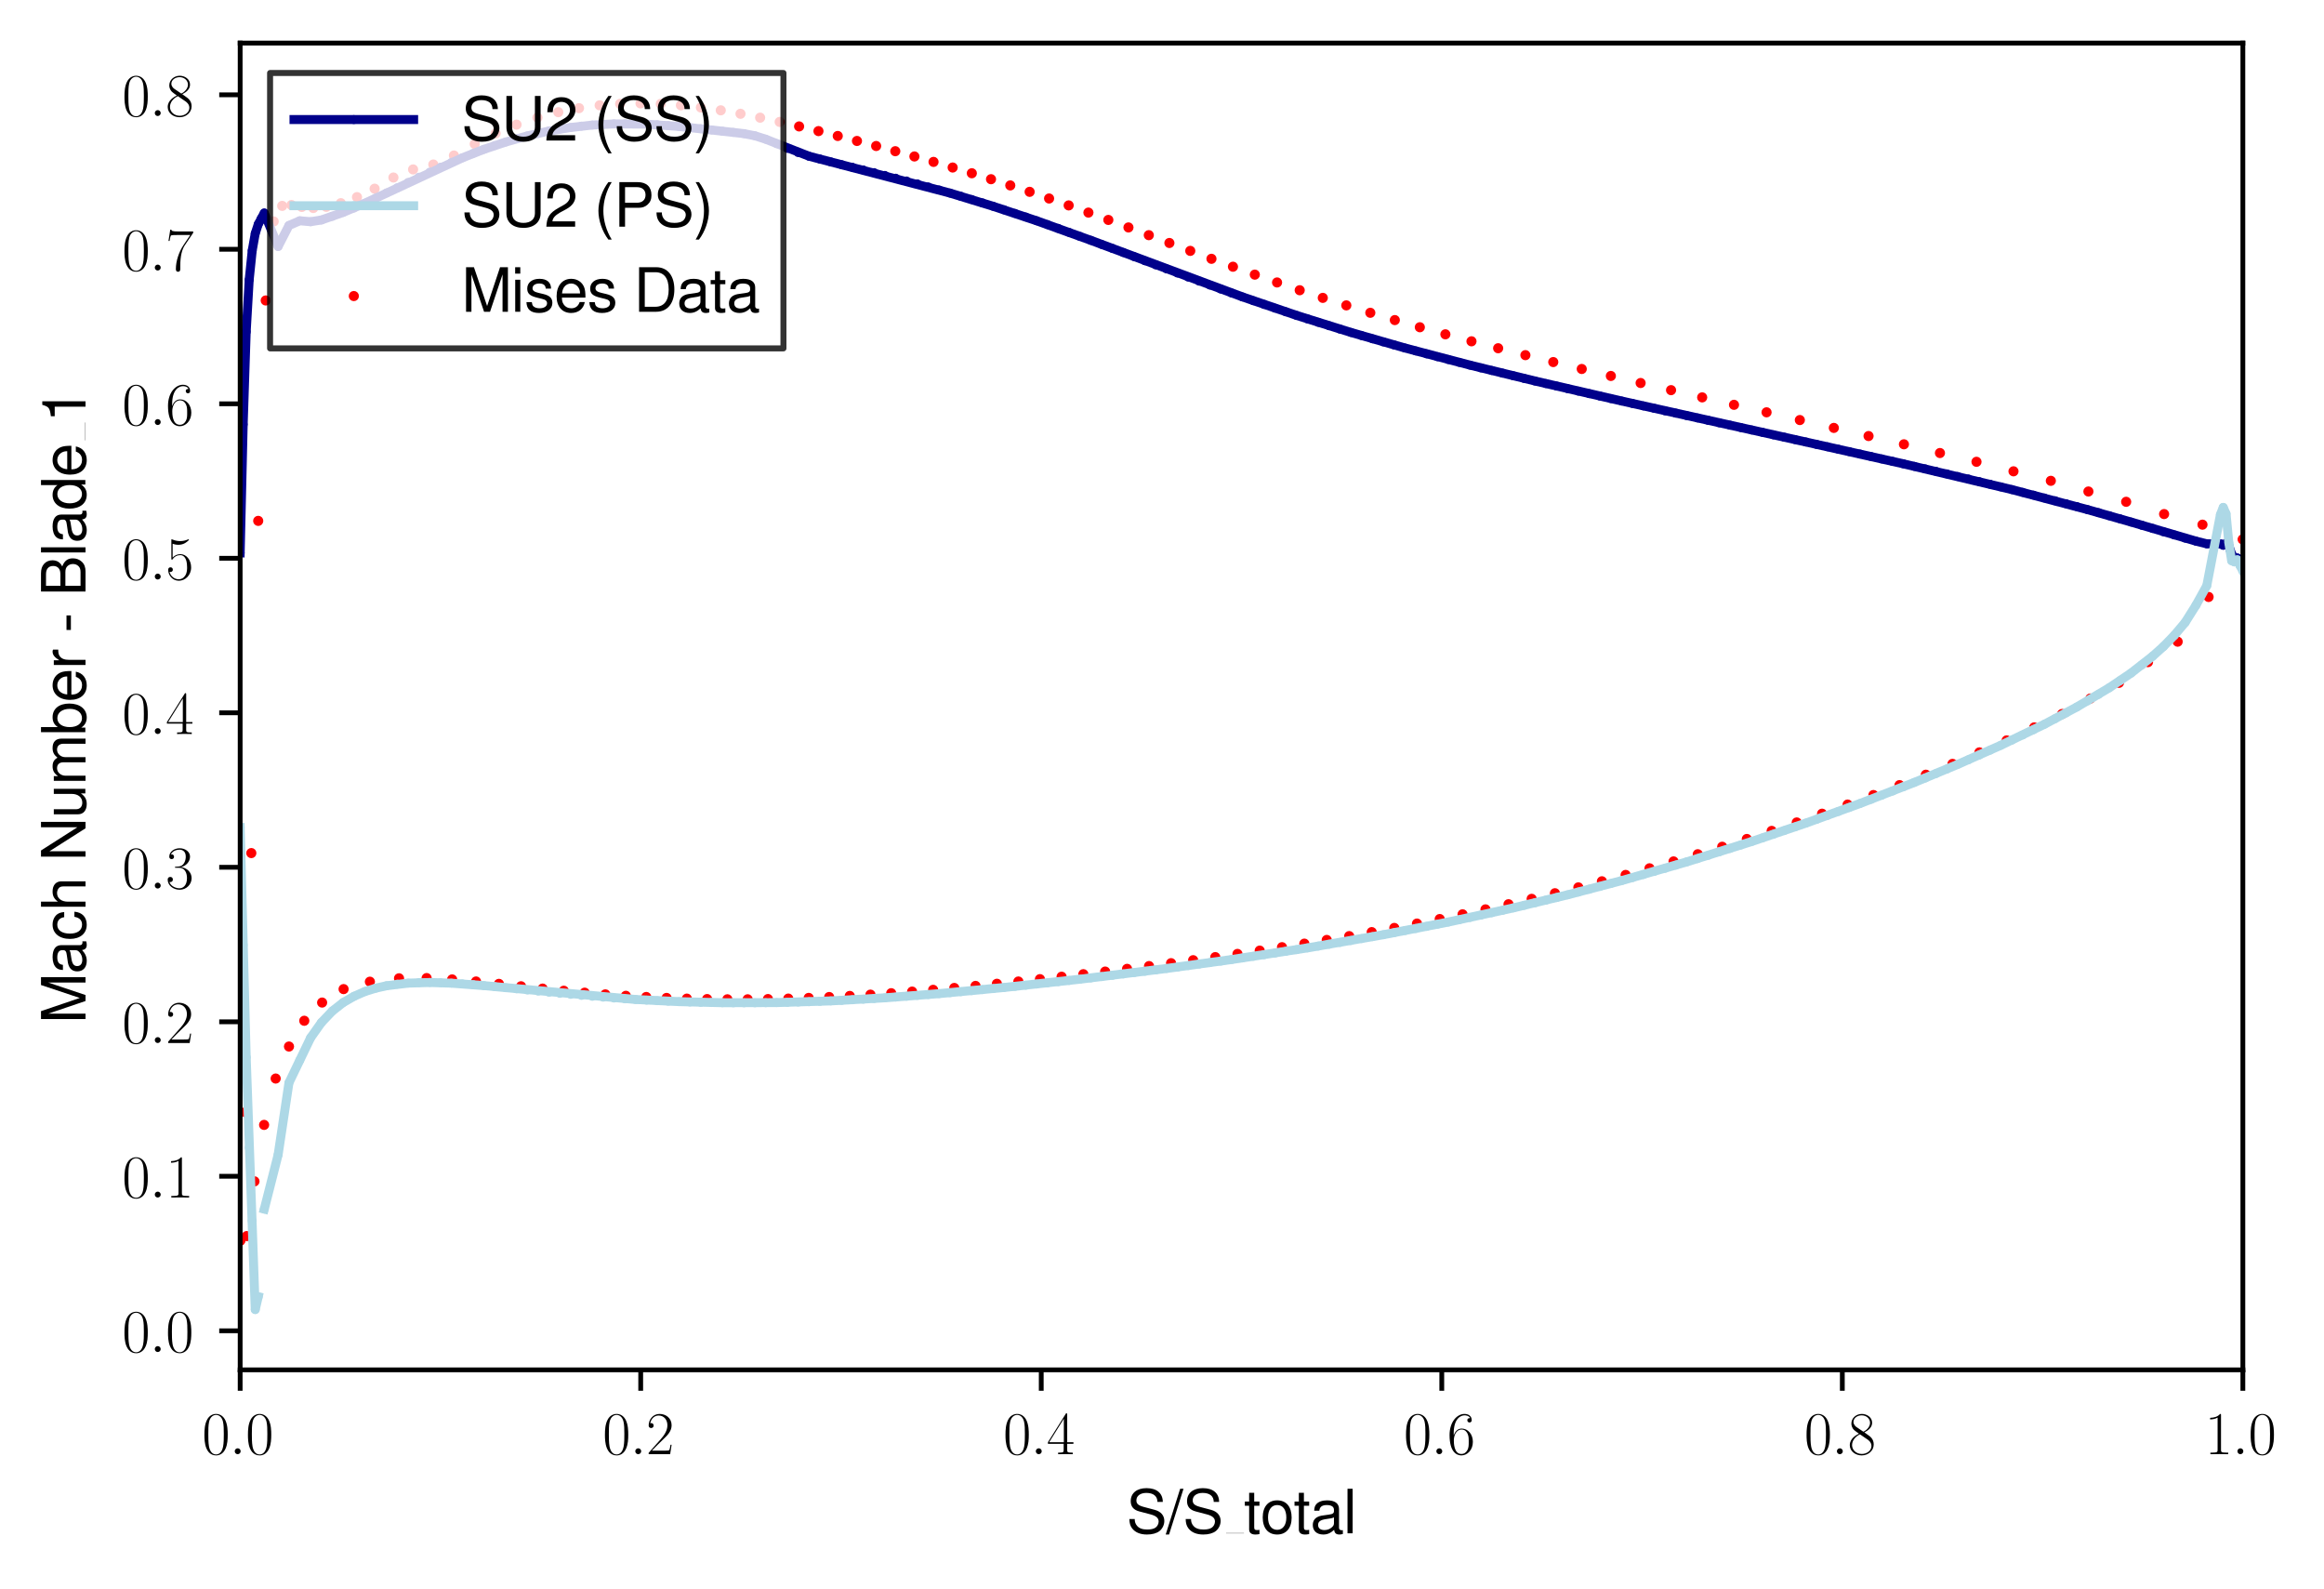 <?xml version="1.0" encoding="utf-8" standalone="no"?>
<!DOCTYPE svg PUBLIC "-//W3C//DTD SVG 1.1//EN"
  "http://www.w3.org/Graphics/SVG/1.1/DTD/svg11.dtd">
<svg xmlns:xlink="http://www.w3.org/1999/xlink" width="388.515pt" height="265.601pt" viewBox="0 0 388.515 265.601" xmlns="http://www.w3.org/2000/svg" version="1.1">
 <defs>
  <style type="text/css">*{stroke-linejoin: round; stroke-linecap: butt}</style>
 </defs>
 <g id="figure_1">
  <g id="patch_1">
   <path d="M 0 265.601 
L 388.515 265.601 
L 388.515 0 
L 0 0 
z
" style="fill: #ffffff"/>
  </g>
  <g id="axes_1">
   <g id="patch_2">
    <path d="M 40.15 228.96 
L 374.95 228.96 
L 374.95 7.2 
L 40.15 7.2 
z
" style="fill: #ffffff"/>
   </g>
   <g id="PathCollection_1">
    <defs>
     <path id="m54316fc8c8" d="M 0 0.354 
C 0.094 0.354 0.184 0.316 0.25 0.25 
C 0.316 0.184 0.354 0.094 0.354 0 
C 0.354 -0.094 0.316 -0.184 0.25 -0.25 
C 0.184 -0.316 0.094 -0.354 0 -0.354 
C -0.094 -0.354 -0.184 -0.316 -0.25 -0.25 
C -0.316 -0.184 -0.354 -0.094 -0.354 0 
C -0.354 0.094 -0.316 0.184 -0.25 0.25 
C -0.184 0.316 -0.094 0.354 0 0.354 
z
" style="stroke: #ff0000"/>
    </defs>
    <g clip-path="url(#p853589bff6)">
     <use xlink:href="#m54316fc8c8" x="40.15" y="207.372" style="fill: #ff0000; stroke: #ff0000"/>
     <use xlink:href="#m54316fc8c8" x="41.245" y="206.604" style="fill: #ff0000; stroke: #ff0000"/>
     <use xlink:href="#m54316fc8c8" x="42.54" y="197.455" style="fill: #ff0000; stroke: #ff0000"/>
     <use xlink:href="#m54316fc8c8" x="44.152" y="188.016" style="fill: #ff0000; stroke: #ff0000"/>
     <use xlink:href="#m54316fc8c8" x="46.086" y="180.269" style="fill: #ff0000; stroke: #ff0000"/>
     <use xlink:href="#m54316fc8c8" x="48.312" y="174.917" style="fill: #ff0000; stroke: #ff0000"/>
     <use xlink:href="#m54316fc8c8" x="50.867" y="170.612" style="fill: #ff0000; stroke: #ff0000"/>
     <use xlink:href="#m54316fc8c8" x="53.851" y="167.57" style="fill: #ff0000; stroke: #ff0000"/>
     <use xlink:href="#m54316fc8c8" x="57.44" y="165.321" style="fill: #ff0000; stroke: #ff0000"/>
     <use xlink:href="#m54316fc8c8" x="61.837" y="164.084" style="fill: #ff0000; stroke: #ff0000"/>
     <use xlink:href="#m54316fc8c8" x="66.708" y="163.516" style="fill: #ff0000; stroke: #ff0000"/>
     <use xlink:href="#m54316fc8c8" x="71.323" y="163.477" style="fill: #ff0000; stroke: #ff0000"/>
     <use xlink:href="#m54316fc8c8" x="75.585" y="163.702" style="fill: #ff0000; stroke: #ff0000"/>
     <use xlink:href="#m54316fc8c8" x="79.585" y="164.049" style="fill: #ff0000; stroke: #ff0000"/>
     <use xlink:href="#m54316fc8c8" x="83.408" y="164.445" style="fill: #ff0000; stroke: #ff0000"/>
     <use xlink:href="#m54316fc8c8" x="87.104" y="164.849" style="fill: #ff0000; stroke: #ff0000"/>
     <use xlink:href="#m54316fc8c8" x="90.71" y="165.237" style="fill: #ff0000; stroke: #ff0000"/>
     <use xlink:href="#m54316fc8c8" x="94.25" y="165.595" style="fill: #ff0000; stroke: #ff0000"/>
     <use xlink:href="#m54316fc8c8" x="97.741" y="165.919" style="fill: #ff0000; stroke: #ff0000"/>
     <use xlink:href="#m54316fc8c8" x="101.196" y="166.204" style="fill: #ff0000; stroke: #ff0000"/>
     <use xlink:href="#m54316fc8c8" x="104.626" y="166.442" style="fill: #ff0000; stroke: #ff0000"/>
     <use xlink:href="#m54316fc8c8" x="108.037" y="166.639" style="fill: #ff0000; stroke: #ff0000"/>
     <use xlink:href="#m54316fc8c8" x="111.437" y="166.796" style="fill: #ff0000; stroke: #ff0000"/>
     <use xlink:href="#m54316fc8c8" x="114.827" y="166.912" style="fill: #ff0000; stroke: #ff0000"/>
     <use xlink:href="#m54316fc8c8" x="118.214" y="166.986" style="fill: #ff0000; stroke: #ff0000"/>
     <use xlink:href="#m54316fc8c8" x="121.6" y="167.024" style="fill: #ff0000; stroke: #ff0000"/>
     <use xlink:href="#m54316fc8c8" x="124.988" y="167.025" style="fill: #ff0000; stroke: #ff0000"/>
     <use xlink:href="#m54316fc8c8" x="128.382" y="166.984" style="fill: #ff0000; stroke: #ff0000"/>
     <use xlink:href="#m54316fc8c8" x="131.782" y="166.907" style="fill: #ff0000; stroke: #ff0000"/>
     <use xlink:href="#m54316fc8c8" x="135.194" y="166.792" style="fill: #ff0000; stroke: #ff0000"/>
     <use xlink:href="#m54316fc8c8" x="138.618" y="166.643" style="fill: #ff0000; stroke: #ff0000"/>
     <use xlink:href="#m54316fc8c8" x="142.058" y="166.461" style="fill: #ff0000; stroke: #ff0000"/>
     <use xlink:href="#m54316fc8c8" x="145.516" y="166.246" style="fill: #ff0000; stroke: #ff0000"/>
     <use xlink:href="#m54316fc8c8" x="148.99" y="166.007" style="fill: #ff0000; stroke: #ff0000"/>
     <use xlink:href="#m54316fc8c8" x="152.484" y="165.738" style="fill: #ff0000; stroke: #ff0000"/>
     <use xlink:href="#m54316fc8c8" x="155.999" y="165.443" style="fill: #ff0000; stroke: #ff0000"/>
     <use xlink:href="#m54316fc8c8" x="159.532" y="165.128" style="fill: #ff0000; stroke: #ff0000"/>
     <use xlink:href="#m54316fc8c8" x="163.084" y="164.788" style="fill: #ff0000; stroke: #ff0000"/>
     <use xlink:href="#m54316fc8c8" x="166.656" y="164.428" style="fill: #ff0000; stroke: #ff0000"/>
     <use xlink:href="#m54316fc8c8" x="170.245" y="164.052" style="fill: #ff0000; stroke: #ff0000"/>
     <use xlink:href="#m54316fc8c8" x="173.851" y="163.658" style="fill: #ff0000; stroke: #ff0000"/>
     <use xlink:href="#m54316fc8c8" x="177.472" y="163.251" style="fill: #ff0000; stroke: #ff0000"/>
     <use xlink:href="#m54316fc8c8" x="181.108" y="162.827" style="fill: #ff0000; stroke: #ff0000"/>
     <use xlink:href="#m54316fc8c8" x="184.756" y="162.39" style="fill: #ff0000; stroke: #ff0000"/>
     <use xlink:href="#m54316fc8c8" x="188.418" y="161.936" style="fill: #ff0000; stroke: #ff0000"/>
     <use xlink:href="#m54316fc8c8" x="192.09" y="161.471" style="fill: #ff0000; stroke: #ff0000"/>
     <use xlink:href="#m54316fc8c8" x="195.772" y="160.987" style="fill: #ff0000; stroke: #ff0000"/>
     <use xlink:href="#m54316fc8c8" x="199.464" y="160.489" style="fill: #ff0000; stroke: #ff0000"/>
     <use xlink:href="#m54316fc8c8" x="203.165" y="159.974" style="fill: #ff0000; stroke: #ff0000"/>
     <use xlink:href="#m54316fc8c8" x="206.875" y="159.439" style="fill: #ff0000; stroke: #ff0000"/>
     <use xlink:href="#m54316fc8c8" x="210.593" y="158.889" style="fill: #ff0000; stroke: #ff0000"/>
     <use xlink:href="#m54316fc8c8" x="214.319" y="158.316" style="fill: #ff0000; stroke: #ff0000"/>
     <use xlink:href="#m54316fc8c8" x="218.054" y="157.721" style="fill: #ff0000; stroke: #ff0000"/>
     <use xlink:href="#m54316fc8c8" x="221.798" y="157.105" style="fill: #ff0000; stroke: #ff0000"/>
     <use xlink:href="#m54316fc8c8" x="225.552" y="156.463" style="fill: #ff0000; stroke: #ff0000"/>
     <use xlink:href="#m54316fc8c8" x="229.317" y="155.793" style="fill: #ff0000; stroke: #ff0000"/>
     <use xlink:href="#m54316fc8c8" x="233.093" y="155.097" style="fill: #ff0000; stroke: #ff0000"/>
     <use xlink:href="#m54316fc8c8" x="236.882" y="154.367" style="fill: #ff0000; stroke: #ff0000"/>
     <use xlink:href="#m54316fc8c8" x="240.685" y="153.611" style="fill: #ff0000; stroke: #ff0000"/>
     <use xlink:href="#m54316fc8c8" x="244.502" y="152.82" style="fill: #ff0000; stroke: #ff0000"/>
     <use xlink:href="#m54316fc8c8" x="248.335" y="151.995" style="fill: #ff0000; stroke: #ff0000"/>
     <use xlink:href="#m54316fc8c8" x="252.186" y="151.133" style="fill: #ff0000; stroke: #ff0000"/>
     <use xlink:href="#m54316fc8c8" x="256.057" y="150.235" style="fill: #ff0000; stroke: #ff0000"/>
     <use xlink:href="#m54316fc8c8" x="259.948" y="149.297" style="fill: #ff0000; stroke: #ff0000"/>
     <use xlink:href="#m54316fc8c8" x="263.862" y="148.32" style="fill: #ff0000; stroke: #ff0000"/>
     <use xlink:href="#m54316fc8c8" x="267.8" y="147.301" style="fill: #ff0000; stroke: #ff0000"/>
     <use xlink:href="#m54316fc8c8" x="271.763" y="146.238" style="fill: #ff0000; stroke: #ff0000"/>
     <use xlink:href="#m54316fc8c8" x="275.755" y="145.131" style="fill: #ff0000; stroke: #ff0000"/>
     <use xlink:href="#m54316fc8c8" x="279.775" y="143.98" style="fill: #ff0000; stroke: #ff0000"/>
     <use xlink:href="#m54316fc8c8" x="283.826" y="142.777" style="fill: #ff0000; stroke: #ff0000"/>
     <use xlink:href="#m54316fc8c8" x="287.91" y="141.529" style="fill: #ff0000; stroke: #ff0000"/>
     <use xlink:href="#m54316fc8c8" x="292.028" y="140.228" style="fill: #ff0000; stroke: #ff0000"/>
     <use xlink:href="#m54316fc8c8" x="296.181" y="138.878" style="fill: #ff0000; stroke: #ff0000"/>
     <use xlink:href="#m54316fc8c8" x="300.372" y="137.468" style="fill: #ff0000; stroke: #ff0000"/>
     <use xlink:href="#m54316fc8c8" x="304.603" y="136.004" style="fill: #ff0000; stroke: #ff0000"/>
     <use xlink:href="#m54316fc8c8" x="308.873" y="134.477" style="fill: #ff0000; stroke: #ff0000"/>
     <use xlink:href="#m54316fc8c8" x="313.189" y="132.884" style="fill: #ff0000; stroke: #ff0000"/>
     <use xlink:href="#m54316fc8c8" x="317.547" y="131.227" style="fill: #ff0000; stroke: #ff0000"/>
     <use xlink:href="#m54316fc8c8" x="321.952" y="129.487" style="fill: #ff0000; stroke: #ff0000"/>
     <use xlink:href="#m54316fc8c8" x="326.403" y="127.677" style="fill: #ff0000; stroke: #ff0000"/>
     <use xlink:href="#m54316fc8c8" x="330.907" y="125.754" style="fill: #ff0000; stroke: #ff0000"/>
     <use xlink:href="#m54316fc8c8" x="335.46" y="123.755" style="fill: #ff0000; stroke: #ff0000"/>
     <use xlink:href="#m54316fc8c8" x="340.069" y="121.583" style="fill: #ff0000; stroke: #ff0000"/>
     <use xlink:href="#m54316fc8c8" x="344.729" y="119.338" style="fill: #ff0000; stroke: #ff0000"/>
     <use xlink:href="#m54316fc8c8" x="349.45" y="116.755" style="fill: #ff0000; stroke: #ff0000"/>
     <use xlink:href="#m54316fc8c8" x="354.235" y="114.13" style="fill: #ff0000; stroke: #ff0000"/>
     <use xlink:href="#m54316fc8c8" x="359.092" y="110.667" style="fill: #ff0000; stroke: #ff0000"/>
     <use xlink:href="#m54316fc8c8" x="364.052" y="107.251" style="fill: #ff0000; stroke: #ff0000"/>
     <use xlink:href="#m54316fc8c8" x="369.222" y="99.777" style="fill: #ff0000; stroke: #ff0000"/>
     <use xlink:href="#m54316fc8c8" x="374.95" y="90.152" style="fill: #ff0000; stroke: #ff0000"/>
     <use xlink:href="#m54316fc8c8" x="40.15" y="207.372" style="fill: #ff0000; stroke: #ff0000"/>
     <use xlink:href="#m54316fc8c8" x="41.025" y="185.897" style="fill: #ff0000; stroke: #ff0000"/>
     <use xlink:href="#m54316fc8c8" x="42.013" y="142.586" style="fill: #ff0000; stroke: #ff0000"/>
     <use xlink:href="#m54316fc8c8" x="43.167" y="87.06" style="fill: #ff0000; stroke: #ff0000"/>
     <use xlink:href="#m54316fc8c8" x="44.424" y="50.222" style="fill: #ff0000; stroke: #ff0000"/>
     <use xlink:href="#m54316fc8c8" x="45.753" y="37.015" style="fill: #ff0000; stroke: #ff0000"/>
     <use xlink:href="#m54316fc8c8" x="47.175" y="34.412" style="fill: #ff0000; stroke: #ff0000"/>
     <use xlink:href="#m54316fc8c8" x="48.728" y="34.27" style="fill: #ff0000; stroke: #ff0000"/>
     <use xlink:href="#m54316fc8c8" x="50.449" y="34.585" style="fill: #ff0000; stroke: #ff0000"/>
     <use xlink:href="#m54316fc8c8" x="52.376" y="34.765" style="fill: #ff0000; stroke: #ff0000"/>
     <use xlink:href="#m54316fc8c8" x="54.544" y="34.564" style="fill: #ff0000; stroke: #ff0000"/>
     <use xlink:href="#m54316fc8c8" x="56.978" y="33.96" style="fill: #ff0000; stroke: #ff0000"/>
     <use xlink:href="#m54316fc8c8" x="59.68" y="32.946" style="fill: #ff0000; stroke: #ff0000"/>
     <use xlink:href="#m54316fc8c8" x="62.627" y="31.537" style="fill: #ff0000; stroke: #ff0000"/>
     <use xlink:href="#m54316fc8c8" x="65.771" y="29.67" style="fill: #ff0000; stroke: #ff0000"/>
     <use xlink:href="#m54316fc8c8" x="69.058" y="28.318" style="fill: #ff0000; stroke: #ff0000"/>
     <use xlink:href="#m54316fc8c8" x="72.441" y="27.498" style="fill: #ff0000; stroke: #ff0000"/>
     <use xlink:href="#m54316fc8c8" x="75.885" y="25.992" style="fill: #ff0000; stroke: #ff0000"/>
     <use xlink:href="#m54316fc8c8" x="79.362" y="24.065" style="fill: #ff0000; stroke: #ff0000"/>
     <use xlink:href="#m54316fc8c8" x="82.857" y="22.295" style="fill: #ff0000; stroke: #ff0000"/>
     <use xlink:href="#m54316fc8c8" x="86.355" y="20.83" style="fill: #ff0000; stroke: #ff0000"/>
     <use xlink:href="#m54316fc8c8" x="89.848" y="19.655" style="fill: #ff0000; stroke: #ff0000"/>
     <use xlink:href="#m54316fc8c8" x="93.331" y="18.748" style="fill: #ff0000; stroke: #ff0000"/>
     <use xlink:href="#m54316fc8c8" x="96.798" y="18.078" style="fill: #ff0000; stroke: #ff0000"/>
     <use xlink:href="#m54316fc8c8" x="100.246" y="17.605" style="fill: #ff0000; stroke: #ff0000"/>
     <use xlink:href="#m54316fc8c8" x="103.674" y="17.352" style="fill: #ff0000; stroke: #ff0000"/>
     <use xlink:href="#m54316fc8c8" x="107.081" y="17.28" style="fill: #ff0000; stroke: #ff0000"/>
     <use xlink:href="#m54316fc8c8" x="110.466" y="17.362" style="fill: #ff0000; stroke: #ff0000"/>
     <use xlink:href="#m54316fc8c8" x="113.829" y="17.599" style="fill: #ff0000; stroke: #ff0000"/>
     <use xlink:href="#m54316fc8c8" x="117.171" y="17.964" style="fill: #ff0000; stroke: #ff0000"/>
     <use xlink:href="#m54316fc8c8" x="120.492" y="18.44" style="fill: #ff0000; stroke: #ff0000"/>
     <use xlink:href="#m54316fc8c8" x="123.792" y="19.018" style="fill: #ff0000; stroke: #ff0000"/>
     <use xlink:href="#m54316fc8c8" x="127.075" y="19.668" style="fill: #ff0000; stroke: #ff0000"/>
     <use xlink:href="#m54316fc8c8" x="130.34" y="20.381" style="fill: #ff0000; stroke: #ff0000"/>
     <use xlink:href="#m54316fc8c8" x="133.59" y="21.13" style="fill: #ff0000; stroke: #ff0000"/>
     <use xlink:href="#m54316fc8c8" x="136.827" y="21.913" style="fill: #ff0000; stroke: #ff0000"/>
     <use xlink:href="#m54316fc8c8" x="140.05" y="22.727" style="fill: #ff0000; stroke: #ff0000"/>
     <use xlink:href="#m54316fc8c8" x="143.264" y="23.56" style="fill: #ff0000; stroke: #ff0000"/>
     <use xlink:href="#m54316fc8c8" x="146.47" y="24.403" style="fill: #ff0000; stroke: #ff0000"/>
     <use xlink:href="#m54316fc8c8" x="149.67" y="25.272" style="fill: #ff0000; stroke: #ff0000"/>
     <use xlink:href="#m54316fc8c8" x="152.867" y="26.153" style="fill: #ff0000; stroke: #ff0000"/>
     <use xlink:href="#m54316fc8c8" x="156.063" y="27.06" style="fill: #ff0000; stroke: #ff0000"/>
     <use xlink:href="#m54316fc8c8" x="159.261" y="28" style="fill: #ff0000; stroke: #ff0000"/>
     <use xlink:href="#m54316fc8c8" x="162.463" y="28.957" style="fill: #ff0000; stroke: #ff0000"/>
     <use xlink:href="#m54316fc8c8" x="165.673" y="29.953" style="fill: #ff0000; stroke: #ff0000"/>
     <use xlink:href="#m54316fc8c8" x="168.894" y="30.991" style="fill: #ff0000; stroke: #ff0000"/>
     <use xlink:href="#m54316fc8c8" x="172.129" y="32.064" style="fill: #ff0000; stroke: #ff0000"/>
     <use xlink:href="#m54316fc8c8" x="175.382" y="33.177" style="fill: #ff0000; stroke: #ff0000"/>
     <use xlink:href="#m54316fc8c8" x="178.656" y="34.332" style="fill: #ff0000; stroke: #ff0000"/>
     <use xlink:href="#m54316fc8c8" x="181.957" y="35.532" style="fill: #ff0000; stroke: #ff0000"/>
     <use xlink:href="#m54316fc8c8" x="185.287" y="36.76" style="fill: #ff0000; stroke: #ff0000"/>
     <use xlink:href="#m54316fc8c8" x="188.65" y="38.015" style="fill: #ff0000; stroke: #ff0000"/>
     <use xlink:href="#m54316fc8c8" x="192.051" y="39.306" style="fill: #ff0000; stroke: #ff0000"/>
     <use xlink:href="#m54316fc8c8" x="195.494" y="40.613" style="fill: #ff0000; stroke: #ff0000"/>
     <use xlink:href="#m54316fc8c8" x="198.984" y="41.932" style="fill: #ff0000; stroke: #ff0000"/>
     <use xlink:href="#m54316fc8c8" x="202.525" y="43.259" style="fill: #ff0000; stroke: #ff0000"/>
     <use xlink:href="#m54316fc8c8" x="206.12" y="44.581" style="fill: #ff0000; stroke: #ff0000"/>
     <use xlink:href="#m54316fc8c8" x="209.774" y="45.904" style="fill: #ff0000; stroke: #ff0000"/>
     <use xlink:href="#m54316fc8c8" x="213.493" y="47.211" style="fill: #ff0000; stroke: #ff0000"/>
     <use xlink:href="#m54316fc8c8" x="217.278" y="48.51" style="fill: #ff0000; stroke: #ff0000"/>
     <use xlink:href="#m54316fc8c8" x="221.137" y="49.787" style="fill: #ff0000; stroke: #ff0000"/>
     <use xlink:href="#m54316fc8c8" x="225.07" y="51.042" style="fill: #ff0000; stroke: #ff0000"/>
     <use xlink:href="#m54316fc8c8" x="229.082" y="52.28" style="fill: #ff0000; stroke: #ff0000"/>
     <use xlink:href="#m54316fc8c8" x="233.178" y="53.499" style="fill: #ff0000; stroke: #ff0000"/>
     <use xlink:href="#m54316fc8c8" x="237.36" y="54.697" style="fill: #ff0000; stroke: #ff0000"/>
     <use xlink:href="#m54316fc8c8" x="241.632" y="55.878" style="fill: #ff0000; stroke: #ff0000"/>
     <use xlink:href="#m54316fc8c8" x="245.994" y="57.046" style="fill: #ff0000; stroke: #ff0000"/>
     <use xlink:href="#m54316fc8c8" x="250.454" y="58.206" style="fill: #ff0000; stroke: #ff0000"/>
     <use xlink:href="#m54316fc8c8" x="255.009" y="59.36" style="fill: #ff0000; stroke: #ff0000"/>
     <use xlink:href="#m54316fc8c8" x="259.667" y="60.516" style="fill: #ff0000; stroke: #ff0000"/>
     <use xlink:href="#m54316fc8c8" x="264.427" y="61.672" style="fill: #ff0000; stroke: #ff0000"/>
     <use xlink:href="#m54316fc8c8" x="269.295" y="62.84" style="fill: #ff0000; stroke: #ff0000"/>
     <use xlink:href="#m54316fc8c8" x="274.271" y="64.016" style="fill: #ff0000; stroke: #ff0000"/>
     <use xlink:href="#m54316fc8c8" x="279.358" y="65.21" style="fill: #ff0000; stroke: #ff0000"/>
     <use xlink:href="#m54316fc8c8" x="284.561" y="66.419" style="fill: #ff0000; stroke: #ff0000"/>
     <use xlink:href="#m54316fc8c8" x="289.882" y="67.661" style="fill: #ff0000; stroke: #ff0000"/>
     <use xlink:href="#m54316fc8c8" x="295.325" y="68.915" style="fill: #ff0000; stroke: #ff0000"/>
     <use xlink:href="#m54316fc8c8" x="300.888" y="70.208" style="fill: #ff0000; stroke: #ff0000"/>
     <use xlink:href="#m54316fc8c8" x="306.572" y="71.52" style="fill: #ff0000; stroke: #ff0000"/>
     <use xlink:href="#m54316fc8c8" x="312.375" y="72.881" style="fill: #ff0000; stroke: #ff0000"/>
     <use xlink:href="#m54316fc8c8" x="318.29" y="74.261" style="fill: #ff0000; stroke: #ff0000"/>
     <use xlink:href="#m54316fc8c8" x="324.311" y="75.72" style="fill: #ff0000; stroke: #ff0000"/>
     <use xlink:href="#m54316fc8c8" x="330.42" y="77.187" style="fill: #ff0000; stroke: #ff0000"/>
     <use xlink:href="#m54316fc8c8" x="336.606" y="78.777" style="fill: #ff0000; stroke: #ff0000"/>
     <use xlink:href="#m54316fc8c8" x="342.848" y="80.365" style="fill: #ff0000; stroke: #ff0000"/>
     <use xlink:href="#m54316fc8c8" x="349.131" y="82.149" style="fill: #ff0000; stroke: #ff0000"/>
     <use xlink:href="#m54316fc8c8" x="355.442" y="83.871" style="fill: #ff0000; stroke: #ff0000"/>
     <use xlink:href="#m54316fc8c8" x="361.783" y="85.923" style="fill: #ff0000; stroke: #ff0000"/>
     <use xlink:href="#m54316fc8c8" x="368.2" y="87.693" style="fill: #ff0000; stroke: #ff0000"/>
     <use xlink:href="#m54316fc8c8" x="374.95" y="90.152" style="fill: #ff0000; stroke: #ff0000"/>
    </g>
   </g>
   <g id="matplotlib.axis_1">
    <g id="xtick_1">
     <g id="line2d_1">
      <defs>
       <path id="m0d52783244" d="M 0 0 
L 0 3.5 
" style="stroke: #000000; stroke-width: 0.8"/>
      </defs>
      <g>
       <use xlink:href="#m0d52783244" x="40.15" y="228.96" style="stroke: #000000; stroke-width: 0.8"/>
      </g>
     </g>
     <g id="text_1">
      <!-- $\mathdefault{0.0}$ -->
      <g transform="translate(33.785 243.058) scale(0.1 -0.1)">
       <defs>
        <path id="CMR17-30" d="M 2688 2038 
C 2688 2430 2682 3099 2413 3613 
C 2176 4063 1798 4224 1466 4224 
C 1158 4224 768 4082 525 3620 
C 269 3137 243 2539 243 2038 
C 243 1671 250 1112 448 623 
C 723 -39 1216 -128 1466 -128 
C 1760 -128 2208 -7 2470 604 
C 2662 1048 2688 1568 2688 2038 
z
M 1466 -26 
C 1056 -26 813 328 723 816 
C 653 1196 653 1749 653 2109 
C 653 2604 653 3015 736 3407 
C 858 3954 1216 4121 1466 4121 
C 1728 4121 2067 3947 2189 3420 
C 2272 3054 2278 2623 2278 2109 
C 2278 1691 2278 1176 2202 797 
C 2067 96 1690 -26 1466 -26 
z
" transform="scale(0.016)"/>
        <path id="CMMI12-3a" d="M 1178 307 
C 1178 492 1024 620 870 620 
C 685 620 557 467 557 313 
C 557 128 710 0 864 0 
C 1050 0 1178 153 1178 307 
z
" transform="scale(0.016)"/>
       </defs>
       <use xlink:href="#CMR17-30" transform="scale(0.996)"/>
       <use xlink:href="#CMMI12-3a" transform="translate(45.69 0) scale(0.996)"/>
       <use xlink:href="#CMR17-30" transform="translate(72.788 0) scale(0.996)"/>
      </g>
     </g>
    </g>
    <g id="xtick_2">
     <g id="line2d_2">
      <g>
       <use xlink:href="#m0d52783244" x="107.11" y="228.96" style="stroke: #000000; stroke-width: 0.8"/>
      </g>
     </g>
     <g id="text_2">
      <!-- $\mathdefault{0.2}$ -->
      <g transform="translate(100.745 243.058) scale(0.1 -0.1)">
       <defs>
        <path id="CMR17-32" d="M 2669 990 
L 2554 990 
C 2490 537 2438 460 2413 422 
C 2381 371 1920 371 1830 371 
L 602 371 
C 832 620 1280 1073 1824 1596 
C 2214 1966 2669 2400 2669 3033 
C 2669 3788 2067 4224 1395 4224 
C 691 4224 262 3603 262 3027 
C 262 2777 448 2745 525 2745 
C 589 2745 781 2783 781 3007 
C 781 3206 614 3264 525 3264 
C 486 3264 448 3257 422 3244 
C 544 3788 915 4057 1306 4057 
C 1862 4057 2227 3616 2227 3033 
C 2227 2477 1901 1998 1536 1583 
L 262 147 
L 262 0 
L 2515 0 
L 2669 990 
z
" transform="scale(0.016)"/>
       </defs>
       <use xlink:href="#CMR17-30" transform="scale(0.996)"/>
       <use xlink:href="#CMMI12-3a" transform="translate(45.69 0) scale(0.996)"/>
       <use xlink:href="#CMR17-32" transform="translate(72.788 0) scale(0.996)"/>
      </g>
     </g>
    </g>
    <g id="xtick_3">
     <g id="line2d_3">
      <g>
       <use xlink:href="#m0d52783244" x="174.07" y="228.96" style="stroke: #000000; stroke-width: 0.8"/>
      </g>
     </g>
     <g id="text_3">
      <!-- $\mathdefault{0.4}$ -->
      <g transform="translate(167.705 243.058) scale(0.1 -0.1)">
       <defs>
        <path id="CMR17-34" d="M 2150 4147 
C 2150 4281 2144 4288 2029 4288 
L 128 1254 
L 128 1088 
L 1779 1088 
L 1779 460 
C 1779 230 1766 166 1318 166 
L 1197 166 
L 1197 0 
C 1402 12 1747 12 1965 12 
C 2182 12 2528 12 2733 0 
L 2733 166 
L 2611 166 
C 2163 166 2150 230 2150 460 
L 2150 1088 
L 2803 1088 
L 2803 1254 
L 2150 1254 
L 2150 4147 
z
M 1798 3723 
L 1798 1254 
L 256 1254 
L 1798 3723 
z
" transform="scale(0.016)"/>
       </defs>
       <use xlink:href="#CMR17-30" transform="scale(0.996)"/>
       <use xlink:href="#CMMI12-3a" transform="translate(45.69 0) scale(0.996)"/>
       <use xlink:href="#CMR17-34" transform="translate(72.788 0) scale(0.996)"/>
      </g>
     </g>
    </g>
    <g id="xtick_4">
     <g id="line2d_4">
      <g>
       <use xlink:href="#m0d52783244" x="241.03" y="228.96" style="stroke: #000000; stroke-width: 0.8"/>
      </g>
     </g>
     <g id="text_4">
      <!-- $\mathdefault{0.6}$ -->
      <g transform="translate(234.665 243.058) scale(0.1 -0.1)">
       <defs>
        <path id="CMR17-36" d="M 678 2198 
C 678 3712 1395 4076 1811 4076 
C 1946 4076 2272 4049 2400 3782 
C 2298 3782 2106 3782 2106 3558 
C 2106 3385 2246 3328 2336 3328 
C 2394 3328 2566 3353 2566 3571 
C 2566 3987 2246 4224 1805 4224 
C 1043 4224 243 3411 243 2011 
C 243 257 966 -128 1478 -128 
C 2099 -128 2688 431 2688 1295 
C 2688 2101 2170 2688 1517 2688 
C 1126 2688 838 2430 678 1979 
L 678 2198 
z
M 1478 25 
C 691 25 691 1212 691 1450 
C 691 1914 909 2585 1504 2585 
C 1613 2585 1926 2585 2138 2140 
C 2253 1889 2253 1624 2253 1302 
C 2253 954 2253 696 2118 438 
C 1978 173 1773 25 1478 25 
z
" transform="scale(0.016)"/>
       </defs>
       <use xlink:href="#CMR17-30" transform="scale(0.996)"/>
       <use xlink:href="#CMMI12-3a" transform="translate(45.69 0) scale(0.996)"/>
       <use xlink:href="#CMR17-36" transform="translate(72.788 0) scale(0.996)"/>
      </g>
     </g>
    </g>
    <g id="xtick_5">
     <g id="line2d_5">
      <g>
       <use xlink:href="#m0d52783244" x="307.99" y="228.96" style="stroke: #000000; stroke-width: 0.8"/>
      </g>
     </g>
     <g id="text_5">
      <!-- $\mathdefault{0.8}$ -->
      <g transform="translate(301.625 243.058) scale(0.1 -0.1)">
       <defs>
        <path id="CMR17-38" d="M 1741 2289 
C 2144 2494 2554 2803 2554 3298 
C 2554 3884 1990 4224 1472 4224 
C 890 4224 378 3800 378 3215 
C 378 3054 416 2777 666 2533 
C 730 2469 998 2276 1171 2154 
C 883 2006 211 1652 211 945 
C 211 282 838 -128 1459 -128 
C 2144 -128 2720 366 2720 1022 
C 2720 1607 2330 1877 2074 2051 
L 1741 2289 
z
M 902 2855 
C 851 2887 595 3086 595 3388 
C 595 3781 998 4076 1459 4076 
C 1965 4076 2336 3716 2336 3298 
C 2336 2700 1670 2359 1638 2359 
C 1632 2359 1626 2359 1574 2398 
L 902 2855 
z
M 2080 1536 
C 2176 1466 2483 1253 2483 861 
C 2483 385 2010 25 1472 25 
C 890 25 448 443 448 951 
C 448 1459 838 1884 1280 2083 
L 2080 1536 
z
" transform="scale(0.016)"/>
       </defs>
       <use xlink:href="#CMR17-30" transform="scale(0.996)"/>
       <use xlink:href="#CMMI12-3a" transform="translate(45.69 0) scale(0.996)"/>
       <use xlink:href="#CMR17-38" transform="translate(72.788 0) scale(0.996)"/>
      </g>
     </g>
    </g>
    <g id="xtick_6">
     <g id="line2d_6">
      <g>
       <use xlink:href="#m0d52783244" x="374.95" y="228.96" style="stroke: #000000; stroke-width: 0.8"/>
      </g>
     </g>
     <g id="text_6">
      <!-- $\mathdefault{1.0}$ -->
      <g transform="translate(368.585 243.058) scale(0.1 -0.1)">
       <defs>
        <path id="CMR17-31" d="M 1702 4083 
C 1702 4217 1696 4224 1606 4224 
C 1357 3927 979 3833 621 3820 
C 602 3820 570 3820 563 3808 
C 557 3795 557 3782 557 3648 
C 755 3648 1088 3686 1344 3839 
L 1344 467 
C 1344 243 1331 166 781 166 
L 589 166 
L 589 0 
C 896 6 1216 12 1523 12 
C 1830 12 2150 6 2458 0 
L 2458 166 
L 2266 166 
C 1715 166 1702 236 1702 467 
L 1702 4083 
z
" transform="scale(0.016)"/>
       </defs>
       <use xlink:href="#CMR17-31" transform="scale(0.996)"/>
       <use xlink:href="#CMMI12-3a" transform="translate(45.69 0) scale(0.996)"/>
       <use xlink:href="#CMR17-30" transform="translate(72.788 0) scale(0.996)"/>
      </g>
     </g>
    </g>
    <g id="text_7">
     <!-- S/S_{total} -->
     <g transform="translate(188.313 256.279) scale(0.1 -0.1)">
      <defs>
       <path id="NimbusSanL-Regu-53" d="M 3814 3295 
C 3808 4204 3181 4736 2106 4736 
C 1082 4736 448 4211 448 3372 
C 448 2806 749 2450 1363 2291 
L 2522 1986 
C 3110 1833 3379 1598 3379 1236 
C 3379 988 3245 733 3046 593 
C 2861 466 2566 396 2189 396 
C 1683 396 1338 517 1114 784 
C 941 988 864 1210 870 1496 
L 307 1496 
C 314 1070 397 790 582 536 
C 902 102 1440 -128 2150 -128 
C 2707 -128 3162 0 3462 230 
C 3776 479 3974 892 3974 1293 
C 3974 1865 3616 2284 2982 2456 
L 1811 2768 
C 1248 2920 1043 3098 1043 3454 
C 1043 3925 1459 4236 2086 4236 
C 2829 4236 3245 3899 3251 3295 
L 3814 3295 
z
" transform="scale(0.016)"/>
       <path id="NimbusSanL-Regu-2f" d="M 1466 4672 
L -51 -128 
L 301 -128 
L 1818 4672 
L 1466 4672 
z
" transform="scale(0.016)"/>
       <path id="NimbusSanL-Regu-74" d="M 1626 3328 
L 1075 3328 
L 1075 4249 
L 544 4249 
L 544 3328 
L 90 3328 
L 90 2892 
L 544 2892 
L 544 402 
C 544 64 774 -128 1190 -128 
C 1318 -128 1446 -116 1626 -84 
L 1626 364 
C 1555 345 1472 339 1370 339 
C 1139 339 1075 402 1075 634 
L 1075 2892 
L 1626 2892 
L 1626 3328 
z
" transform="scale(0.016)"/>
       <path id="NimbusSanL-Regu-6f" d="M 1741 3456 
C 800 3456 230 2784 230 1663 
C 230 543 794 -128 1747 -128 
C 2688 -128 3264 543 3264 1638 
C 3264 2791 2707 3456 1741 3456 
z
M 1747 2963 
C 2349 2963 2707 2472 2707 1644 
C 2707 861 2336 364 1747 364 
C 1152 364 787 855 787 1663 
C 787 2466 1152 2963 1747 2963 
z
" transform="scale(0.016)"/>
       <path id="NimbusSanL-Regu-61" d="M 3424 332 
C 3366 320 3341 320 3309 320 
C 3123 320 3021 415 3021 581 
L 3021 2542 
C 3021 3135 2586 3456 1760 3456 
C 1274 3456 870 3315 646 3065 
C 493 2893 429 2702 416 2370 
L 954 2370 
C 998 2778 1242 2963 1741 2963 
C 2221 2963 2490 2784 2490 2466 
L 2490 2326 
C 2490 2103 2355 2007 1933 1956 
C 1178 1861 1062 1835 858 1753 
C 467 1593 269 1294 269 861 
C 269 256 691 -128 1370 -128 
C 1792 -128 2131 19 2509 364 
C 2547 25 2714 -128 3059 -128 
C 3168 -128 3251 -116 3424 -71 
L 3424 332 
z
M 2490 1071 
C 2490 893 2438 785 2278 638 
C 2061 441 1798 339 1485 339 
C 1069 339 826 536 826 874 
C 826 1224 1062 1402 1632 1485 
C 2195 1562 2310 1587 2490 1670 
L 2490 1071 
z
" transform="scale(0.016)"/>
       <path id="NimbusSanL-Regu-6c" d="M 973 4672 
L 435 4672 
L 435 0 
L 973 0 
L 973 4672 
z
" transform="scale(0.016)"/>
      </defs>
      <use xlink:href="#NimbusSanL-Regu-53" transform="scale(0.996)"/>
      <use xlink:href="#NimbusSanL-Regu-2f" transform="translate(66.45 0) scale(0.996)"/>
      <use xlink:href="#NimbusSanL-Regu-53" transform="translate(94.145 0) scale(0.996)"/>
      <use xlink:href="#NimbusSanL-Regu-74" transform="translate(196.461 0) scale(0.996)"/>
      <use xlink:href="#NimbusSanL-Regu-6f" transform="translate(224.156 0) scale(0.996)"/>
      <use xlink:href="#NimbusSanL-Regu-74" transform="translate(279.548 0) scale(0.996)"/>
      <use xlink:href="#NimbusSanL-Regu-61" transform="translate(307.243 0) scale(0.996)"/>
      <use xlink:href="#NimbusSanL-Regu-6c" transform="translate(362.634 0) scale(0.996)"/>
      <path d="M 166.573 0 
L 196.461 0 
L 196.461 0.399 
L 166.573 0.399 
L 166.573 0 
z
"/>
     </g>
    </g>
   </g>
   <g id="matplotlib.axis_2">
    <g id="ytick_1">
     <g id="line2d_7">
      <defs>
       <path id="mc4e43467d5" d="M 0 0 
L -3.5 0 
" style="stroke: #000000; stroke-width: 0.8"/>
      </defs>
      <g>
       <use xlink:href="#mc4e43467d5" x="40.15" y="222.431" style="stroke: #000000; stroke-width: 0.8"/>
      </g>
     </g>
     <g id="text_8">
      <!-- $\mathdefault{0.0}$ -->
      <g transform="translate(20.42 225.98) scale(0.1 -0.1)">
       <use xlink:href="#CMR17-30" transform="scale(0.996)"/>
       <use xlink:href="#CMMI12-3a" transform="translate(45.69 0) scale(0.996)"/>
       <use xlink:href="#CMR17-30" transform="translate(72.788 0) scale(0.996)"/>
      </g>
     </g>
    </g>
    <g id="ytick_2">
     <g id="line2d_8">
      <g>
       <use xlink:href="#mc4e43467d5" x="40.15" y="196.607" style="stroke: #000000; stroke-width: 0.8"/>
      </g>
     </g>
     <g id="text_9">
      <!-- $\mathdefault{0.1}$ -->
      <g transform="translate(20.42 200.157) scale(0.1 -0.1)">
       <use xlink:href="#CMR17-30" transform="scale(0.996)"/>
       <use xlink:href="#CMMI12-3a" transform="translate(45.69 0) scale(0.996)"/>
       <use xlink:href="#CMR17-31" transform="translate(72.788 0) scale(0.996)"/>
      </g>
     </g>
    </g>
    <g id="ytick_3">
     <g id="line2d_9">
      <g>
       <use xlink:href="#mc4e43467d5" x="40.15" y="170.784" style="stroke: #000000; stroke-width: 0.8"/>
      </g>
     </g>
     <g id="text_10">
      <!-- $\mathdefault{0.2}$ -->
      <g transform="translate(20.42 174.333) scale(0.1 -0.1)">
       <use xlink:href="#CMR17-30" transform="scale(0.996)"/>
       <use xlink:href="#CMMI12-3a" transform="translate(45.69 0) scale(0.996)"/>
       <use xlink:href="#CMR17-32" transform="translate(72.788 0) scale(0.996)"/>
      </g>
     </g>
    </g>
    <g id="ytick_4">
     <g id="line2d_10">
      <g>
       <use xlink:href="#mc4e43467d5" x="40.15" y="144.96" style="stroke: #000000; stroke-width: 0.8"/>
      </g>
     </g>
     <g id="text_11">
      <!-- $\mathdefault{0.3}$ -->
      <g transform="translate(20.42 148.51) scale(0.1 -0.1)">
       <defs>
        <path id="CMR17-33" d="M 1414 2176 
C 1984 2176 2234 1673 2234 1094 
C 2234 322 1824 25 1453 25 
C 1114 25 563 193 390 691 
C 422 678 454 678 486 678 
C 640 678 755 780 755 947 
C 755 1132 614 1216 486 1216 
C 378 1216 211 1164 211 927 
C 211 335 787 -128 1466 -128 
C 2176 -128 2720 432 2720 1087 
C 2720 1718 2208 2176 1600 2246 
C 2086 2347 2554 2776 2554 3353 
C 2554 3856 2048 4224 1472 4224 
C 890 4224 378 3862 378 3347 
C 378 3123 544 3084 627 3084 
C 762 3084 877 3167 877 3334 
C 877 3500 762 3584 627 3584 
C 602 3584 570 3584 544 3571 
C 730 3999 1235 4076 1459 4076 
C 1683 4076 2106 3966 2106 3347 
C 2106 3167 2080 2851 1862 2574 
C 1670 2329 1453 2316 1242 2297 
C 1210 2297 1062 2284 1037 2284 
C 992 2278 966 2272 966 2227 
C 966 2182 973 2176 1101 2176 
L 1414 2176 
z
" transform="scale(0.016)"/>
       </defs>
       <use xlink:href="#CMR17-30" transform="scale(0.996)"/>
       <use xlink:href="#CMMI12-3a" transform="translate(45.69 0) scale(0.996)"/>
       <use xlink:href="#CMR17-33" transform="translate(72.788 0) scale(0.996)"/>
      </g>
     </g>
    </g>
    <g id="ytick_5">
     <g id="line2d_11">
      <g>
       <use xlink:href="#mc4e43467d5" x="40.15" y="119.137" style="stroke: #000000; stroke-width: 0.8"/>
      </g>
     </g>
     <g id="text_12">
      <!-- $\mathdefault{0.4}$ -->
      <g transform="translate(20.42 122.686) scale(0.1 -0.1)">
       <use xlink:href="#CMR17-30" transform="scale(0.996)"/>
       <use xlink:href="#CMMI12-3a" transform="translate(45.69 0) scale(0.996)"/>
       <use xlink:href="#CMR17-34" transform="translate(72.788 0) scale(0.996)"/>
      </g>
     </g>
    </g>
    <g id="ytick_6">
     <g id="line2d_12">
      <g>
       <use xlink:href="#mc4e43467d5" x="40.15" y="93.314" style="stroke: #000000; stroke-width: 0.8"/>
      </g>
     </g>
     <g id="text_13">
      <!-- $\mathdefault{0.5}$ -->
      <g transform="translate(20.42 96.863) scale(0.1 -0.1)">
       <defs>
        <path id="CMR17-35" d="M 730 3750 
C 794 3724 1056 3641 1325 3641 
C 1920 3641 2246 3961 2432 4140 
C 2432 4191 2432 4224 2394 4224 
C 2387 4224 2374 4224 2323 4198 
C 2099 4102 1837 4032 1517 4032 
C 1325 4032 1037 4055 723 4191 
C 653 4224 640 4224 634 4224 
C 602 4224 595 4217 595 4090 
L 595 2231 
C 595 2113 595 2080 659 2080 
C 691 2080 704 2093 736 2139 
C 941 2435 1222 2560 1542 2560 
C 1766 2560 2246 2415 2246 1293 
C 2246 1087 2246 716 2054 422 
C 1894 159 1645 25 1370 25 
C 947 25 518 319 403 812 
C 429 806 480 793 506 793 
C 589 793 749 838 749 1036 
C 749 1209 627 1280 506 1280 
C 358 1280 262 1190 262 1011 
C 262 454 704 -128 1382 -128 
C 2042 -128 2669 441 2669 1267 
C 2669 2054 2170 2662 1549 2662 
C 1222 2662 947 2540 730 2304 
L 730 3750 
z
" transform="scale(0.016)"/>
       </defs>
       <use xlink:href="#CMR17-30" transform="scale(0.996)"/>
       <use xlink:href="#CMMI12-3a" transform="translate(45.69 0) scale(0.996)"/>
       <use xlink:href="#CMR17-35" transform="translate(72.788 0) scale(0.996)"/>
      </g>
     </g>
    </g>
    <g id="ytick_7">
     <g id="line2d_13">
      <g>
       <use xlink:href="#mc4e43467d5" x="40.15" y="67.49" style="stroke: #000000; stroke-width: 0.8"/>
      </g>
     </g>
     <g id="text_14">
      <!-- $\mathdefault{0.6}$ -->
      <g transform="translate(20.42 71.039) scale(0.1 -0.1)">
       <use xlink:href="#CMR17-30" transform="scale(0.996)"/>
       <use xlink:href="#CMMI12-3a" transform="translate(45.69 0) scale(0.996)"/>
       <use xlink:href="#CMR17-36" transform="translate(72.788 0) scale(0.996)"/>
      </g>
     </g>
    </g>
    <g id="ytick_8">
     <g id="line2d_14">
      <g>
       <use xlink:href="#mc4e43467d5" x="40.15" y="41.667" style="stroke: #000000; stroke-width: 0.8"/>
      </g>
     </g>
     <g id="text_15">
      <!-- $\mathdefault{0.7}$ -->
      <g transform="translate(20.42 45.216) scale(0.1 -0.1)">
       <defs>
        <path id="CMR17-37" d="M 2886 3955 
L 2886 4096 
L 1382 4096 
C 634 4096 621 4166 595 4288 
L 480 4288 
L 294 3104 
L 410 3104 
C 429 3226 474 3552 550 3673 
C 589 3724 1062 3724 1171 3724 
L 2579 3724 
L 1869 2670 
C 1395 1961 1069 1003 1069 166 
C 1069 89 1069 -128 1299 -128 
C 1530 -128 1530 89 1530 172 
L 1530 466 
C 1530 1514 1709 2204 2003 2644 
L 2886 3955 
z
" transform="scale(0.016)"/>
       </defs>
       <use xlink:href="#CMR17-30" transform="scale(0.996)"/>
       <use xlink:href="#CMMI12-3a" transform="translate(45.69 0) scale(0.996)"/>
       <use xlink:href="#CMR17-37" transform="translate(72.788 0) scale(0.996)"/>
      </g>
     </g>
    </g>
    <g id="ytick_9">
     <g id="line2d_15">
      <g>
       <use xlink:href="#mc4e43467d5" x="40.15" y="15.843" style="stroke: #000000; stroke-width: 0.8"/>
      </g>
     </g>
     <g id="text_16">
      <!-- $\mathdefault{0.8}$ -->
      <g transform="translate(20.42 19.392) scale(0.1 -0.1)">
       <use xlink:href="#CMR17-30" transform="scale(0.996)"/>
       <use xlink:href="#CMMI12-3a" transform="translate(45.69 0) scale(0.996)"/>
       <use xlink:href="#CMR17-38" transform="translate(72.788 0) scale(0.996)"/>
      </g>
     </g>
    </g>
    <g id="text_17">
     <!-- Mach Number - Blade_1 -->
     <g transform="translate(14.298 171.086) rotate(-90) scale(0.1 -0.1)">
      <defs>
       <path id="NimbusSanL-Regu-4d" d="M 2995 0 
L 4307 3915 
L 4307 0 
L 4870 0 
L 4870 4672 
L 4045 4672 
L 2688 602 
L 1306 4672 
L 480 4672 
L 480 0 
L 1043 0 
L 1043 3915 
L 2368 0 
L 2995 0 
z
" transform="scale(0.016)"/>
       <path id="NimbusSanL-Regu-63" d="M 3014 2237 
C 2989 2561 2918 2771 2790 2956 
C 2560 3270 2157 3456 1690 3456 
C 787 3456 198 2740 198 1632 
C 198 555 774 -128 1683 -128 
C 2483 -128 2989 352 3053 1167 
L 2515 1167 
C 2426 632 2150 364 1696 364 
C 1107 364 755 842 755 1632 
C 755 2466 1101 2963 1683 2963 
C 2131 2963 2413 2701 2477 2237 
L 3014 2237 
z
" transform="scale(0.016)"/>
       <path id="NimbusSanL-Regu-68" d="M 448 4672 
L 448 0 
L 979 0 
L 979 1853 
C 979 2539 1338 2988 1888 2988 
C 2061 2988 2234 2930 2362 2834 
C 2515 2725 2579 2565 2579 2328 
L 2579 0 
L 3110 0 
L 3110 2539 
C 3110 3103 2707 3456 2054 3456 
C 1581 3456 1293 3308 979 2898 
L 979 4672 
L 448 4672 
z
" transform="scale(0.016)"/>
       <path id="NimbusSanL-Regu-4e" d="M 4134 4672 
L 3571 4672 
L 3571 852 
L 1133 4672 
L 486 4672 
L 486 0 
L 1050 0 
L 1050 3787 
L 3462 0 
L 4134 0 
L 4134 4672 
z
" transform="scale(0.016)"/>
       <path id="NimbusSanL-Regu-75" d="M 3085 19 
L 3085 3328 
L 2554 3328 
L 2554 1454 
C 2554 780 2195 339 1638 339 
C 1216 339 947 591 947 988 
L 947 3328 
L 416 3328 
L 416 780 
C 416 230 832 -128 1485 -128 
C 1978 -128 2291 44 2605 484 
L 2605 19 
L 3085 19 
z
" transform="scale(0.016)"/>
       <path id="NimbusSanL-Regu-6d" d="M 448 3328 
L 448 0 
L 986 0 
L 986 2089 
C 986 2597 1338 2988 1773 2988 
C 2170 2988 2394 2744 2394 2315 
L 2394 0 
L 2931 0 
L 2931 2109 
C 2931 2597 3283 2988 3718 2988 
C 4109 2988 4339 2738 4339 2315 
L 4339 0 
L 4877 0 
L 4877 2520 
C 4877 3123 4531 3456 3904 3456 
C 3456 3456 3187 3321 2874 2943 
C 2675 3302 2406 3456 1971 3456 
C 1523 3456 1229 3289 941 2886 
L 941 3328 
L 448 3328 
z
" transform="scale(0.016)"/>
       <path id="NimbusSanL-Regu-62" d="M 346 4672 
L 346 19 
L 826 19 
L 826 447 
C 1082 57 1421 -128 1888 -128 
C 2771 -128 3347 594 3347 1702 
C 3347 2784 2797 3456 1914 3456 
C 1453 3456 1126 3283 877 2905 
L 877 4672 
L 346 4672 
z
M 1811 2956 
C 2406 2956 2790 2440 2790 1644 
C 2790 887 2394 371 1811 371 
C 1248 371 877 880 877 1663 
C 877 2447 1248 2956 1811 2956 
z
" transform="scale(0.016)"/>
       <path id="NimbusSanL-Regu-65" d="M 3283 1484 
C 3283 1998 3245 2311 3149 2565 
C 2931 3123 2419 3456 1792 3456 
C 858 3456 256 2734 256 1619 
C 256 545 838 -128 1779 -128 
C 2547 -128 3078 307 3213 1018 
L 2675 1018 
C 2528 588 2227 364 1798 364 
C 1459 364 1171 514 992 787 
C 864 974 819 1161 813 1484 
L 3283 1484 
z
M 826 1920 
C 870 2552 1248 2963 1786 2963 
C 2310 2963 2714 2519 2714 1959 
C 2714 1946 2714 1933 2707 1920 
L 826 1920 
z
" transform="scale(0.016)"/>
       <path id="NimbusSanL-Regu-72" d="M 442 3328 
L 442 0 
L 979 0 
L 979 1727 
C 979 2203 1101 2514 1357 2698 
C 1523 2819 1683 2857 2054 2863 
L 2054 3404 
C 1965 3449 1920 3456 1850 3456 
C 1504 3456 1242 3251 934 2750 
L 934 3328 
L 442 3328 
z
" transform="scale(0.016)"/>
       <path id="NimbusSanL-Regu-2d" d="M 1818 1996 
L 294 1996 
L 294 1536 
L 1818 1536 
L 1818 1996 
z
" transform="scale(0.016)"/>
       <path id="NimbusSanL-Regu-42" d="M 506 0 
L 2611 0 
C 3053 0 3379 121 3629 390 
C 3859 632 3987 961 3987 1321 
C 3987 1878 3731 2214 3136 2444 
C 3558 2643 3782 2994 3782 3476 
C 3782 3821 3654 4127 3411 4345 
C 3168 4569 2848 4672 2400 4672 
L 506 4672 
L 506 0 
z
M 1101 2636 
L 1101 4147 
L 2253 4147 
C 2586 4147 2771 4101 2931 3977 
C 3098 3847 3187 3652 3187 3391 
C 3187 3138 3098 2936 2931 2806 
C 2771 2682 2586 2636 2253 2636 
L 1101 2636 
z
M 1101 524 
L 1101 2112 
L 2554 2112 
C 2842 2112 3034 2042 3174 1890 
C 3315 1745 3392 1542 3392 1315 
C 3392 1093 3315 891 3174 746 
C 3034 594 2842 524 2554 524 
L 1101 524 
z
" transform="scale(0.016)"/>
       <path id="NimbusSanL-Regu-64" d="M 3168 4672 
L 2637 4672 
L 2637 2937 
C 2413 3276 2054 3456 1606 3456 
C 736 3456 166 2759 166 1695 
C 166 568 723 -128 1626 -128 
C 2086 -128 2406 44 2694 460 
L 2694 19 
L 3168 19 
L 3168 4672 
z
M 1696 2956 
C 2272 2956 2637 2447 2637 1651 
C 2637 880 2266 371 1702 371 
C 1114 371 723 887 723 1663 
C 723 2440 1114 2956 1696 2956 
z
" transform="scale(0.016)"/>
       <path id="NimbusSanL-Regu-31" d="M 1658 3232 
L 1658 0 
L 2221 0 
L 2221 4537 
L 1850 4537 
C 1651 3840 1523 3744 653 3635 
L 653 3232 
L 1658 3232 
z
" transform="scale(0.016)"/>
      </defs>
      <use xlink:href="#NimbusSanL-Regu-4d" transform="scale(0.996)"/>
      <use xlink:href="#NimbusSanL-Regu-61" transform="translate(82.988 0) scale(0.996)"/>
      <use xlink:href="#NimbusSanL-Regu-63" transform="translate(138.38 0) scale(0.996)"/>
      <use xlink:href="#NimbusSanL-Regu-68" transform="translate(188.193 0) scale(0.996)"/>
      <use xlink:href="#NimbusSanL-Regu-4e" transform="translate(271.28 0) scale(0.996)"/>
      <use xlink:href="#NimbusSanL-Regu-75" transform="translate(343.21 0) scale(0.996)"/>
      <use xlink:href="#NimbusSanL-Regu-6d" transform="translate(398.602 0) scale(0.996)"/>
      <use xlink:href="#NimbusSanL-Regu-62" transform="translate(481.59 0) scale(0.996)"/>
      <use xlink:href="#NimbusSanL-Regu-65" transform="translate(536.982 0) scale(0.996)"/>
      <use xlink:href="#NimbusSanL-Regu-72" transform="translate(592.374 0) scale(0.996)"/>
      <use xlink:href="#NimbusSanL-Regu-2d" transform="translate(653.244 0) scale(0.996)"/>
      <use xlink:href="#NimbusSanL-Regu-42" transform="translate(714.114 0) scale(0.996)"/>
      <use xlink:href="#NimbusSanL-Regu-6c" transform="translate(780.564 0) scale(0.996)"/>
      <use xlink:href="#NimbusSanL-Regu-61" transform="translate(802.681 0) scale(0.996)"/>
      <use xlink:href="#NimbusSanL-Regu-64" transform="translate(858.073 0) scale(0.996)"/>
      <use xlink:href="#NimbusSanL-Regu-65" transform="translate(913.465 0) scale(0.996)"/>
      <use xlink:href="#NimbusSanL-Regu-31" transform="translate(1004.722 0) scale(0.996)"/>
      <path d="M 974.834 0 
L 1004.722 0 
L 1004.722 0.399 
L 974.834 0.399 
L 974.834 0 
z
"/>
     </g>
    </g>
   </g>
   <g id="line2d_16">
    <path d="M 40.15 92.412 
L 40.654 70.948 
L 41.157 55.456 
L 41.661 46.75 
L 42.164 41.875 
L 42.668 39.033 
L 43.172 37.484 
L 44.18 35.606 
L 46.493 41.199 
L 48.304 37.685 
L 50.116 36.899 
L 51.927 37.058 
L 53.738 36.765 
L 57.361 35.499 
L 60.984 33.969 
L 77.286 26.38 
L 80.909 24.955 
L 84.531 23.741 
L 88.154 22.718 
L 91.777 21.899 
L 95.4 21.308 
L 99.022 20.901 
L 102.645 20.709 
L 108.079 20.751 
L 113.513 21.132 
L 122.57 22.128 
L 124.382 22.337 
L 126.193 22.691 
L 128.004 23.266 
L 135.25 26.112 
L 158.797 32.266 
L 166.043 34.484 
L 173.288 36.896 
L 182.345 40.165 
L 207.704 49.623 
L 216.761 52.718 
L 225.818 55.558 
L 234.875 58.168 
L 245.743 61.028 
L 256.612 63.681 
L 271.103 67.029 
L 303.708 74.282 
L 318.199 77.525 
L 336.313 81.827 
L 348.993 85.182 
L 356.238 87.25 
L 367.107 90.446 
L 368.918 90.895 
L 371.199 90.894 
L 371.669 91.134 
L 372.138 90.803 
L 372.607 91.239 
L 373.075 92.609 
L 373.544 93.287 
L 374.012 93.261 
L 374.481 93.546 
L 374.95 95.098 
L 374.95 95.098 
" clip-path="url(#p853589bff6)" style="fill: none; stroke: #00008b; stroke-width: 1.5; stroke-linecap: square"/>
    <defs>
     <path id="mcc16826519" d="M 0 0.25 
C 0.066 0.25 0.13 0.224 0.177 0.177 
C 0.224 0.13 0.25 0.066 0.25 0 
C 0.25 -0.066 0.224 -0.13 0.177 -0.177 
C 0.13 -0.224 0.066 -0.25 0 -0.25 
C -0.066 -0.25 -0.13 -0.224 -0.177 -0.177 
C -0.224 -0.13 -0.25 -0.066 -0.25 0 
C -0.25 0.066 -0.224 0.13 -0.177 0.177 
C -0.13 0.224 -0.066 0.25 0 0.25 
z
" style="stroke: #00008b"/>
    </defs>
    <g clip-path="url(#p853589bff6)">
     <use xlink:href="#mcc16826519" x="40.15" y="92.412" style="fill: #00008b; stroke: #00008b"/>
     <use xlink:href="#mcc16826519" x="40.654" y="70.948" style="fill: #00008b; stroke: #00008b"/>
     <use xlink:href="#mcc16826519" x="41.157" y="55.456" style="fill: #00008b; stroke: #00008b"/>
     <use xlink:href="#mcc16826519" x="41.661" y="46.75" style="fill: #00008b; stroke: #00008b"/>
     <use xlink:href="#mcc16826519" x="42.164" y="41.875" style="fill: #00008b; stroke: #00008b"/>
     <use xlink:href="#mcc16826519" x="42.668" y="39.033" style="fill: #00008b; stroke: #00008b"/>
     <use xlink:href="#mcc16826519" x="43.172" y="37.484" style="fill: #00008b; stroke: #00008b"/>
     <use xlink:href="#mcc16826519" x="43.676" y="36.516" style="fill: #00008b; stroke: #00008b"/>
     <use xlink:href="#mcc16826519" x="44.18" y="35.606" style="fill: #00008b; stroke: #00008b"/>
     <use xlink:href="#mcc16826519" x="46.493" y="41.199" style="fill: #00008b; stroke: #00008b"/>
     <use xlink:href="#mcc16826519" x="48.304" y="37.685" style="fill: #00008b; stroke: #00008b"/>
     <use xlink:href="#mcc16826519" x="50.116" y="36.899" style="fill: #00008b; stroke: #00008b"/>
     <use xlink:href="#mcc16826519" x="51.927" y="37.058" style="fill: #00008b; stroke: #00008b"/>
     <use xlink:href="#mcc16826519" x="53.738" y="36.765" style="fill: #00008b; stroke: #00008b"/>
     <use xlink:href="#mcc16826519" x="55.55" y="36.162" style="fill: #00008b; stroke: #00008b"/>
     <use xlink:href="#mcc16826519" x="57.361" y="35.499" style="fill: #00008b; stroke: #00008b"/>
     <use xlink:href="#mcc16826519" x="59.172" y="34.768" style="fill: #00008b; stroke: #00008b"/>
     <use xlink:href="#mcc16826519" x="60.984" y="33.969" style="fill: #00008b; stroke: #00008b"/>
     <use xlink:href="#mcc16826519" x="62.795" y="33.114" style="fill: #00008b; stroke: #00008b"/>
     <use xlink:href="#mcc16826519" x="64.606" y="32.252" style="fill: #00008b; stroke: #00008b"/>
     <use xlink:href="#mcc16826519" x="66.418" y="31.377" style="fill: #00008b; stroke: #00008b"/>
     <use xlink:href="#mcc16826519" x="68.229" y="30.487" style="fill: #00008b; stroke: #00008b"/>
     <use xlink:href="#mcc16826519" x="70.04" y="29.613" style="fill: #00008b; stroke: #00008b"/>
     <use xlink:href="#mcc16826519" x="71.852" y="28.764" style="fill: #00008b; stroke: #00008b"/>
     <use xlink:href="#mcc16826519" x="73.663" y="27.933" style="fill: #00008b; stroke: #00008b"/>
     <use xlink:href="#mcc16826519" x="75.475" y="27.142" style="fill: #00008b; stroke: #00008b"/>
     <use xlink:href="#mcc16826519" x="77.286" y="26.38" style="fill: #00008b; stroke: #00008b"/>
     <use xlink:href="#mcc16826519" x="79.097" y="25.643" style="fill: #00008b; stroke: #00008b"/>
     <use xlink:href="#mcc16826519" x="80.909" y="24.955" style="fill: #00008b; stroke: #00008b"/>
     <use xlink:href="#mcc16826519" x="82.72" y="24.326" style="fill: #00008b; stroke: #00008b"/>
     <use xlink:href="#mcc16826519" x="84.531" y="23.741" style="fill: #00008b; stroke: #00008b"/>
     <use xlink:href="#mcc16826519" x="86.343" y="23.201" style="fill: #00008b; stroke: #00008b"/>
     <use xlink:href="#mcc16826519" x="88.154" y="22.718" style="fill: #00008b; stroke: #00008b"/>
     <use xlink:href="#mcc16826519" x="89.966" y="22.28" style="fill: #00008b; stroke: #00008b"/>
     <use xlink:href="#mcc16826519" x="91.777" y="21.899" style="fill: #00008b; stroke: #00008b"/>
     <use xlink:href="#mcc16826519" x="93.588" y="21.573" style="fill: #00008b; stroke: #00008b"/>
     <use xlink:href="#mcc16826519" x="95.4" y="21.308" style="fill: #00008b; stroke: #00008b"/>
     <use xlink:href="#mcc16826519" x="97.211" y="21.073" style="fill: #00008b; stroke: #00008b"/>
     <use xlink:href="#mcc16826519" x="99.022" y="20.901" style="fill: #00008b; stroke: #00008b"/>
     <use xlink:href="#mcc16826519" x="100.834" y="20.773" style="fill: #00008b; stroke: #00008b"/>
     <use xlink:href="#mcc16826519" x="102.645" y="20.709" style="fill: #00008b; stroke: #00008b"/>
     <use xlink:href="#mcc16826519" x="104.457" y="20.691" style="fill: #00008b; stroke: #00008b"/>
     <use xlink:href="#mcc16826519" x="106.268" y="20.704" style="fill: #00008b; stroke: #00008b"/>
     <use xlink:href="#mcc16826519" x="108.079" y="20.751" style="fill: #00008b; stroke: #00008b"/>
     <use xlink:href="#mcc16826519" x="109.891" y="20.849" style="fill: #00008b; stroke: #00008b"/>
     <use xlink:href="#mcc16826519" x="111.702" y="20.983" style="fill: #00008b; stroke: #00008b"/>
     <use xlink:href="#mcc16826519" x="113.513" y="21.132" style="fill: #00008b; stroke: #00008b"/>
     <use xlink:href="#mcc16826519" x="115.325" y="21.314" style="fill: #00008b; stroke: #00008b"/>
     <use xlink:href="#mcc16826519" x="117.136" y="21.506" style="fill: #00008b; stroke: #00008b"/>
     <use xlink:href="#mcc16826519" x="118.948" y="21.716" style="fill: #00008b; stroke: #00008b"/>
     <use xlink:href="#mcc16826519" x="120.759" y="21.927" style="fill: #00008b; stroke: #00008b"/>
     <use xlink:href="#mcc16826519" x="122.57" y="22.128" style="fill: #00008b; stroke: #00008b"/>
     <use xlink:href="#mcc16826519" x="124.382" y="22.337" style="fill: #00008b; stroke: #00008b"/>
     <use xlink:href="#mcc16826519" x="126.193" y="22.691" style="fill: #00008b; stroke: #00008b"/>
     <use xlink:href="#mcc16826519" x="128.004" y="23.266" style="fill: #00008b; stroke: #00008b"/>
     <use xlink:href="#mcc16826519" x="129.816" y="24.006" style="fill: #00008b; stroke: #00008b"/>
     <use xlink:href="#mcc16826519" x="131.627" y="24.811" style="fill: #00008b; stroke: #00008b"/>
     <use xlink:href="#mcc16826519" x="133.438" y="25.506" style="fill: #00008b; stroke: #00008b"/>
     <use xlink:href="#mcc16826519" x="135.25" y="26.112" style="fill: #00008b; stroke: #00008b"/>
     <use xlink:href="#mcc16826519" x="137.061" y="26.58" style="fill: #00008b; stroke: #00008b"/>
     <use xlink:href="#mcc16826519" x="138.872" y="27.055" style="fill: #00008b; stroke: #00008b"/>
     <use xlink:href="#mcc16826519" x="140.684" y="27.517" style="fill: #00008b; stroke: #00008b"/>
     <use xlink:href="#mcc16826519" x="142.495" y="27.959" style="fill: #00008b; stroke: #00008b"/>
     <use xlink:href="#mcc16826519" x="144.307" y="28.398" style="fill: #00008b; stroke: #00008b"/>
     <use xlink:href="#mcc16826519" x="146.118" y="28.848" style="fill: #00008b; stroke: #00008b"/>
     <use xlink:href="#mcc16826519" x="147.929" y="29.315" style="fill: #00008b; stroke: #00008b"/>
     <use xlink:href="#mcc16826519" x="149.741" y="29.779" style="fill: #00008b; stroke: #00008b"/>
     <use xlink:href="#mcc16826519" x="151.552" y="30.242" style="fill: #00008b; stroke: #00008b"/>
     <use xlink:href="#mcc16826519" x="153.363" y="30.729" style="fill: #00008b; stroke: #00008b"/>
     <use xlink:href="#mcc16826519" x="155.175" y="31.237" style="fill: #00008b; stroke: #00008b"/>
     <use xlink:href="#mcc16826519" x="156.986" y="31.746" style="fill: #00008b; stroke: #00008b"/>
     <use xlink:href="#mcc16826519" x="158.797" y="32.266" style="fill: #00008b; stroke: #00008b"/>
     <use xlink:href="#mcc16826519" x="160.609" y="32.798" style="fill: #00008b; stroke: #00008b"/>
     <use xlink:href="#mcc16826519" x="162.42" y="33.345" style="fill: #00008b; stroke: #00008b"/>
     <use xlink:href="#mcc16826519" x="164.231" y="33.91" style="fill: #00008b; stroke: #00008b"/>
     <use xlink:href="#mcc16826519" x="166.043" y="34.484" style="fill: #00008b; stroke: #00008b"/>
     <use xlink:href="#mcc16826519" x="167.854" y="35.067" style="fill: #00008b; stroke: #00008b"/>
     <use xlink:href="#mcc16826519" x="169.666" y="35.668" style="fill: #00008b; stroke: #00008b"/>
     <use xlink:href="#mcc16826519" x="171.477" y="36.271" style="fill: #00008b; stroke: #00008b"/>
     <use xlink:href="#mcc16826519" x="173.288" y="36.896" style="fill: #00008b; stroke: #00008b"/>
     <use xlink:href="#mcc16826519" x="175.1" y="37.531" style="fill: #00008b; stroke: #00008b"/>
     <use xlink:href="#mcc16826519" x="176.911" y="38.175" style="fill: #00008b; stroke: #00008b"/>
     <use xlink:href="#mcc16826519" x="178.722" y="38.843" style="fill: #00008b; stroke: #00008b"/>
     <use xlink:href="#mcc16826519" x="180.534" y="39.507" style="fill: #00008b; stroke: #00008b"/>
     <use xlink:href="#mcc16826519" x="182.345" y="40.165" style="fill: #00008b; stroke: #00008b"/>
     <use xlink:href="#mcc16826519" x="184.156" y="40.848" style="fill: #00008b; stroke: #00008b"/>
     <use xlink:href="#mcc16826519" x="185.968" y="41.519" style="fill: #00008b; stroke: #00008b"/>
     <use xlink:href="#mcc16826519" x="187.779" y="42.203" style="fill: #00008b; stroke: #00008b"/>
     <use xlink:href="#mcc16826519" x="189.591" y="42.899" style="fill: #00008b; stroke: #00008b"/>
     <use xlink:href="#mcc16826519" x="191.402" y="43.588" style="fill: #00008b; stroke: #00008b"/>
     <use xlink:href="#mcc16826519" x="193.213" y="44.273" style="fill: #00008b; stroke: #00008b"/>
     <use xlink:href="#mcc16826519" x="195.025" y="44.957" style="fill: #00008b; stroke: #00008b"/>
     <use xlink:href="#mcc16826519" x="196.836" y="45.639" style="fill: #00008b; stroke: #00008b"/>
     <use xlink:href="#mcc16826519" x="198.647" y="46.321" style="fill: #00008b; stroke: #00008b"/>
     <use xlink:href="#mcc16826519" x="200.459" y="46.996" style="fill: #00008b; stroke: #00008b"/>
     <use xlink:href="#mcc16826519" x="202.27" y="47.655" style="fill: #00008b; stroke: #00008b"/>
     <use xlink:href="#mcc16826519" x="204.082" y="48.316" style="fill: #00008b; stroke: #00008b"/>
     <use xlink:href="#mcc16826519" x="205.893" y="48.977" style="fill: #00008b; stroke: #00008b"/>
     <use xlink:href="#mcc16826519" x="207.704" y="49.623" style="fill: #00008b; stroke: #00008b"/>
     <use xlink:href="#mcc16826519" x="209.516" y="50.262" style="fill: #00008b; stroke: #00008b"/>
     <use xlink:href="#mcc16826519" x="211.327" y="50.881" style="fill: #00008b; stroke: #00008b"/>
     <use xlink:href="#mcc16826519" x="213.139" y="51.508" style="fill: #00008b; stroke: #00008b"/>
     <use xlink:href="#mcc16826519" x="214.95" y="52.115" style="fill: #00008b; stroke: #00008b"/>
     <use xlink:href="#mcc16826519" x="216.761" y="52.718" style="fill: #00008b; stroke: #00008b"/>
     <use xlink:href="#mcc16826519" x="218.573" y="53.303" style="fill: #00008b; stroke: #00008b"/>
     <use xlink:href="#mcc16826519" x="220.384" y="53.881" style="fill: #00008b; stroke: #00008b"/>
     <use xlink:href="#mcc16826519" x="222.195" y="54.449" style="fill: #00008b; stroke: #00008b"/>
     <use xlink:href="#mcc16826519" x="224.007" y="55.011" style="fill: #00008b; stroke: #00008b"/>
     <use xlink:href="#mcc16826519" x="225.818" y="55.558" style="fill: #00008b; stroke: #00008b"/>
     <use xlink:href="#mcc16826519" x="227.63" y="56.095" style="fill: #00008b; stroke: #00008b"/>
     <use xlink:href="#mcc16826519" x="229.441" y="56.633" style="fill: #00008b; stroke: #00008b"/>
     <use xlink:href="#mcc16826519" x="231.252" y="57.147" style="fill: #00008b; stroke: #00008b"/>
     <use xlink:href="#mcc16826519" x="233.064" y="57.658" style="fill: #00008b; stroke: #00008b"/>
     <use xlink:href="#mcc16826519" x="234.875" y="58.168" style="fill: #00008b; stroke: #00008b"/>
     <use xlink:href="#mcc16826519" x="236.687" y="58.66" style="fill: #00008b; stroke: #00008b"/>
     <use xlink:href="#mcc16826519" x="238.498" y="59.149" style="fill: #00008b; stroke: #00008b"/>
     <use xlink:href="#mcc16826519" x="240.309" y="59.622" style="fill: #00008b; stroke: #00008b"/>
     <use xlink:href="#mcc16826519" x="242.121" y="60.097" style="fill: #00008b; stroke: #00008b"/>
     <use xlink:href="#mcc16826519" x="243.932" y="60.567" style="fill: #00008b; stroke: #00008b"/>
     <use xlink:href="#mcc16826519" x="245.743" y="61.028" style="fill: #00008b; stroke: #00008b"/>
     <use xlink:href="#mcc16826519" x="247.555" y="61.488" style="fill: #00008b; stroke: #00008b"/>
     <use xlink:href="#mcc16826519" x="249.366" y="61.927" style="fill: #00008b; stroke: #00008b"/>
     <use xlink:href="#mcc16826519" x="251.178" y="62.37" style="fill: #00008b; stroke: #00008b"/>
     <use xlink:href="#mcc16826519" x="252.989" y="62.814" style="fill: #00008b; stroke: #00008b"/>
     <use xlink:href="#mcc16826519" x="254.8" y="63.258" style="fill: #00008b; stroke: #00008b"/>
     <use xlink:href="#mcc16826519" x="256.612" y="63.681" style="fill: #00008b; stroke: #00008b"/>
     <use xlink:href="#mcc16826519" x="258.423" y="64.114" style="fill: #00008b; stroke: #00008b"/>
     <use xlink:href="#mcc16826519" x="260.235" y="64.532" style="fill: #00008b; stroke: #00008b"/>
     <use xlink:href="#mcc16826519" x="262.046" y="64.957" style="fill: #00008b; stroke: #00008b"/>
     <use xlink:href="#mcc16826519" x="263.857" y="65.378" style="fill: #00008b; stroke: #00008b"/>
     <use xlink:href="#mcc16826519" x="265.669" y="65.796" style="fill: #00008b; stroke: #00008b"/>
     <use xlink:href="#mcc16826519" x="267.48" y="66.207" style="fill: #00008b; stroke: #00008b"/>
     <use xlink:href="#mcc16826519" x="269.292" y="66.621" style="fill: #00008b; stroke: #00008b"/>
     <use xlink:href="#mcc16826519" x="271.103" y="67.029" style="fill: #00008b; stroke: #00008b"/>
     <use xlink:href="#mcc16826519" x="272.914" y="67.438" style="fill: #00008b; stroke: #00008b"/>
     <use xlink:href="#mcc16826519" x="274.726" y="67.844" style="fill: #00008b; stroke: #00008b"/>
     <use xlink:href="#mcc16826519" x="276.537" y="68.246" style="fill: #00008b; stroke: #00008b"/>
     <use xlink:href="#mcc16826519" x="278.349" y="68.67" style="fill: #00008b; stroke: #00008b"/>
     <use xlink:href="#mcc16826519" x="280.16" y="69.056" style="fill: #00008b; stroke: #00008b"/>
     <use xlink:href="#mcc16826519" x="281.971" y="69.465" style="fill: #00008b; stroke: #00008b"/>
     <use xlink:href="#mcc16826519" x="283.783" y="69.863" style="fill: #00008b; stroke: #00008b"/>
     <use xlink:href="#mcc16826519" x="285.594" y="70.273" style="fill: #00008b; stroke: #00008b"/>
     <use xlink:href="#mcc16826519" x="287.405" y="70.674" style="fill: #00008b; stroke: #00008b"/>
     <use xlink:href="#mcc16826519" x="289.217" y="71.074" style="fill: #00008b; stroke: #00008b"/>
     <use xlink:href="#mcc16826519" x="291.028" y="71.47" style="fill: #00008b; stroke: #00008b"/>
     <use xlink:href="#mcc16826519" x="292.84" y="71.873" style="fill: #00008b; stroke: #00008b"/>
     <use xlink:href="#mcc16826519" x="294.651" y="72.266" style="fill: #00008b; stroke: #00008b"/>
     <use xlink:href="#mcc16826519" x="296.462" y="72.681" style="fill: #00008b; stroke: #00008b"/>
     <use xlink:href="#mcc16826519" x="298.274" y="73.07" style="fill: #00008b; stroke: #00008b"/>
     <use xlink:href="#mcc16826519" x="300.085" y="73.474" style="fill: #00008b; stroke: #00008b"/>
     <use xlink:href="#mcc16826519" x="301.897" y="73.873" style="fill: #00008b; stroke: #00008b"/>
     <use xlink:href="#mcc16826519" x="303.708" y="74.282" style="fill: #00008b; stroke: #00008b"/>
     <use xlink:href="#mcc16826519" x="305.519" y="74.675" style="fill: #00008b; stroke: #00008b"/>
     <use xlink:href="#mcc16826519" x="307.331" y="75.084" style="fill: #00008b; stroke: #00008b"/>
     <use xlink:href="#mcc16826519" x="309.142" y="75.481" style="fill: #00008b; stroke: #00008b"/>
     <use xlink:href="#mcc16826519" x="310.954" y="75.89" style="fill: #00008b; stroke: #00008b"/>
     <use xlink:href="#mcc16826519" x="312.765" y="76.294" style="fill: #00008b; stroke: #00008b"/>
     <use xlink:href="#mcc16826519" x="314.576" y="76.704" style="fill: #00008b; stroke: #00008b"/>
     <use xlink:href="#mcc16826519" x="316.388" y="77.116" style="fill: #00008b; stroke: #00008b"/>
     <use xlink:href="#mcc16826519" x="318.199" y="77.525" style="fill: #00008b; stroke: #00008b"/>
     <use xlink:href="#mcc16826519" x="320.011" y="77.947" style="fill: #00008b; stroke: #00008b"/>
     <use xlink:href="#mcc16826519" x="321.822" y="78.358" style="fill: #00008b; stroke: #00008b"/>
     <use xlink:href="#mcc16826519" x="323.633" y="78.781" style="fill: #00008b; stroke: #00008b"/>
     <use xlink:href="#mcc16826519" x="325.445" y="79.199" style="fill: #00008b; stroke: #00008b"/>
     <use xlink:href="#mcc16826519" x="327.256" y="79.634" style="fill: #00008b; stroke: #00008b"/>
     <use xlink:href="#mcc16826519" x="329.068" y="80.056" style="fill: #00008b; stroke: #00008b"/>
     <use xlink:href="#mcc16826519" x="330.879" y="80.494" style="fill: #00008b; stroke: #00008b"/>
     <use xlink:href="#mcc16826519" x="332.69" y="80.94" style="fill: #00008b; stroke: #00008b"/>
     <use xlink:href="#mcc16826519" x="334.502" y="81.378" style="fill: #00008b; stroke: #00008b"/>
     <use xlink:href="#mcc16826519" x="336.313" y="81.827" style="fill: #00008b; stroke: #00008b"/>
     <use xlink:href="#mcc16826519" x="338.124" y="82.291" style="fill: #00008b; stroke: #00008b"/>
     <use xlink:href="#mcc16826519" x="339.936" y="82.751" style="fill: #00008b; stroke: #00008b"/>
     <use xlink:href="#mcc16826519" x="341.747" y="83.229" style="fill: #00008b; stroke: #00008b"/>
     <use xlink:href="#mcc16826519" x="343.559" y="83.691" style="fill: #00008b; stroke: #00008b"/>
     <use xlink:href="#mcc16826519" x="345.37" y="84.188" style="fill: #00008b; stroke: #00008b"/>
     <use xlink:href="#mcc16826519" x="347.181" y="84.662" style="fill: #00008b; stroke: #00008b"/>
     <use xlink:href="#mcc16826519" x="348.993" y="85.182" style="fill: #00008b; stroke: #00008b"/>
     <use xlink:href="#mcc16826519" x="350.804" y="85.677" style="fill: #00008b; stroke: #00008b"/>
     <use xlink:href="#mcc16826519" x="352.616" y="86.198" style="fill: #00008b; stroke: #00008b"/>
     <use xlink:href="#mcc16826519" x="354.427" y="86.722" style="fill: #00008b; stroke: #00008b"/>
     <use xlink:href="#mcc16826519" x="356.238" y="87.25" style="fill: #00008b; stroke: #00008b"/>
     <use xlink:href="#mcc16826519" x="358.05" y="87.791" style="fill: #00008b; stroke: #00008b"/>
     <use xlink:href="#mcc16826519" x="359.861" y="88.321" style="fill: #00008b; stroke: #00008b"/>
     <use xlink:href="#mcc16826519" x="361.673" y="88.887" style="fill: #00008b; stroke: #00008b"/>
     <use xlink:href="#mcc16826519" x="363.484" y="89.417" style="fill: #00008b; stroke: #00008b"/>
     <use xlink:href="#mcc16826519" x="365.295" y="89.949" style="fill: #00008b; stroke: #00008b"/>
     <use xlink:href="#mcc16826519" x="367.107" y="90.446" style="fill: #00008b; stroke: #00008b"/>
     <use xlink:href="#mcc16826519" x="368.918" y="90.895" style="fill: #00008b; stroke: #00008b"/>
     <use xlink:href="#mcc16826519" x="371.199" y="90.894" style="fill: #00008b; stroke: #00008b"/>
     <use xlink:href="#mcc16826519" x="371.669" y="91.134" style="fill: #00008b; stroke: #00008b"/>
     <use xlink:href="#mcc16826519" x="372.138" y="90.803" style="fill: #00008b; stroke: #00008b"/>
     <use xlink:href="#mcc16826519" x="372.607" y="91.239" style="fill: #00008b; stroke: #00008b"/>
     <use xlink:href="#mcc16826519" x="373.075" y="92.609" style="fill: #00008b; stroke: #00008b"/>
     <use xlink:href="#mcc16826519" x="373.544" y="93.287" style="fill: #00008b; stroke: #00008b"/>
     <use xlink:href="#mcc16826519" x="374.012" y="93.261" style="fill: #00008b; stroke: #00008b"/>
     <use xlink:href="#mcc16826519" x="374.481" y="93.546" style="fill: #00008b; stroke: #00008b"/>
     <use xlink:href="#mcc16826519" x="374.95" y="95.098" style="fill: #00008b; stroke: #00008b"/>
    </g>
   </g>
   <g id="line2d_17">
    <path d="M 40.15 138.314 
L 41.158 176.725 
L 42.669 218.88 
L 43.173 216.731 
M 44.182 202.093 
L 46.495 193.007 
L 48.307 180.974 
L 51.929 173.453 
L 53.74 170.898 
L 55.552 168.996 
L 57.363 167.573 
L 59.175 166.527 
L 60.986 165.732 
L 62.797 165.17 
L 64.609 164.761 
L 68.231 164.323 
L 71.854 164.214 
L 75.477 164.33 
L 80.911 164.74 
L 106.27 167.057 
L 113.516 167.415 
L 120.761 167.596 
L 129.818 167.575 
L 138.875 167.292 
L 147.932 166.778 
L 156.989 166.077 
L 167.857 165.05 
L 180.536 163.665 
L 195.027 161.87 
L 205.896 160.377 
L 218.575 158.432 
L 231.255 156.231 
L 242.123 154.109 
L 252.991 151.746 
L 262.048 149.565 
L 271.105 147.182 
L 281.973 144.058 
L 292.842 140.648 
L 301.898 137.578 
L 310.955 134.293 
L 320.012 130.78 
L 327.258 127.771 
L 334.503 124.559 
L 341.749 121.069 
L 347.183 118.176 
L 352.617 114.952 
L 356.24 112.509 
L 359.863 109.68 
L 361.674 108.058 
L 363.485 106.188 
L 365.297 104.042 
L 367.108 101.164 
L 368.919 97.893 
L 371.2 86.011 
L 371.669 84.808 
L 372.138 85.868 
L 372.607 90.738 
L 373.075 93.716 
L 373.544 93.919 
L 374.012 93.572 
L 374.95 95.425 
L 374.95 95.425 
" clip-path="url(#p853589bff6)" style="fill: none; stroke: #add8e6; stroke-width: 1.5; stroke-linecap: square"/>
    <defs>
     <path id="m0aed332439" d="M 0 0.25 
C 0.066 0.25 0.13 0.224 0.177 0.177 
C 0.224 0.13 0.25 0.066 0.25 0 
C 0.25 -0.066 0.224 -0.13 0.177 -0.177 
C 0.13 -0.224 0.066 -0.25 0 -0.25 
C -0.066 -0.25 -0.13 -0.224 -0.177 -0.177 
C -0.224 -0.13 -0.25 -0.066 -0.25 0 
C -0.25 0.066 -0.224 0.13 -0.177 0.177 
C -0.13 0.224 -0.066 0.25 0 0.25 
z
" style="stroke: #add8e6"/>
    </defs>
    <g clip-path="url(#p853589bff6)">
     <use xlink:href="#m0aed332439" x="40.15" y="138.314" style="fill: #add8e6; stroke: #add8e6"/>
     <use xlink:href="#m0aed332439" x="40.654" y="157.972" style="fill: #add8e6; stroke: #add8e6"/>
     <use xlink:href="#m0aed332439" x="41.158" y="176.725" style="fill: #add8e6; stroke: #add8e6"/>
     <use xlink:href="#m0aed332439" x="41.662" y="191.818" style="fill: #add8e6; stroke: #add8e6"/>
     <use xlink:href="#m0aed332439" x="42.166" y="204.051" style="fill: #add8e6; stroke: #add8e6"/>
     <use xlink:href="#m0aed332439" x="42.669" y="218.88" style="fill: #add8e6; stroke: #add8e6"/>
     <use xlink:href="#m0aed332439" x="43.173" y="216.731" style="fill: #add8e6; stroke: #add8e6"/>
     <use xlink:href="#m0aed332439" x="44.182" y="202.093" style="fill: #add8e6; stroke: #add8e6"/>
     <use xlink:href="#m0aed332439" x="46.495" y="193.007" style="fill: #add8e6; stroke: #add8e6"/>
     <use xlink:href="#m0aed332439" x="48.307" y="180.974" style="fill: #add8e6; stroke: #add8e6"/>
     <use xlink:href="#m0aed332439" x="50.118" y="177.197" style="fill: #add8e6; stroke: #add8e6"/>
     <use xlink:href="#m0aed332439" x="51.929" y="173.453" style="fill: #add8e6; stroke: #add8e6"/>
     <use xlink:href="#m0aed332439" x="53.74" y="170.898" style="fill: #add8e6; stroke: #add8e6"/>
     <use xlink:href="#m0aed332439" x="55.552" y="168.996" style="fill: #add8e6; stroke: #add8e6"/>
     <use xlink:href="#m0aed332439" x="57.363" y="167.573" style="fill: #add8e6; stroke: #add8e6"/>
     <use xlink:href="#m0aed332439" x="59.175" y="166.527" style="fill: #add8e6; stroke: #add8e6"/>
     <use xlink:href="#m0aed332439" x="60.986" y="165.732" style="fill: #add8e6; stroke: #add8e6"/>
     <use xlink:href="#m0aed332439" x="62.797" y="165.17" style="fill: #add8e6; stroke: #add8e6"/>
     <use xlink:href="#m0aed332439" x="64.609" y="164.761" style="fill: #add8e6; stroke: #add8e6"/>
     <use xlink:href="#m0aed332439" x="66.42" y="164.486" style="fill: #add8e6; stroke: #add8e6"/>
     <use xlink:href="#m0aed332439" x="68.231" y="164.323" style="fill: #add8e6; stroke: #add8e6"/>
     <use xlink:href="#m0aed332439" x="70.043" y="164.234" style="fill: #add8e6; stroke: #add8e6"/>
     <use xlink:href="#m0aed332439" x="71.854" y="164.214" style="fill: #add8e6; stroke: #add8e6"/>
     <use xlink:href="#m0aed332439" x="73.666" y="164.252" style="fill: #add8e6; stroke: #add8e6"/>
     <use xlink:href="#m0aed332439" x="75.477" y="164.33" style="fill: #add8e6; stroke: #add8e6"/>
     <use xlink:href="#m0aed332439" x="77.288" y="164.442" style="fill: #add8e6; stroke: #add8e6"/>
     <use xlink:href="#m0aed332439" x="79.1" y="164.575" style="fill: #add8e6; stroke: #add8e6"/>
     <use xlink:href="#m0aed332439" x="80.911" y="164.74" style="fill: #add8e6; stroke: #add8e6"/>
     <use xlink:href="#m0aed332439" x="82.722" y="164.911" style="fill: #add8e6; stroke: #add8e6"/>
     <use xlink:href="#m0aed332439" x="84.534" y="165.091" style="fill: #add8e6; stroke: #add8e6"/>
     <use xlink:href="#m0aed332439" x="86.345" y="165.277" style="fill: #add8e6; stroke: #add8e6"/>
     <use xlink:href="#m0aed332439" x="88.157" y="165.475" style="fill: #add8e6; stroke: #add8e6"/>
     <use xlink:href="#m0aed332439" x="89.968" y="165.659" style="fill: #add8e6; stroke: #add8e6"/>
     <use xlink:href="#m0aed332439" x="91.779" y="165.847" style="fill: #add8e6; stroke: #add8e6"/>
     <use xlink:href="#m0aed332439" x="93.591" y="166.03" style="fill: #add8e6; stroke: #add8e6"/>
     <use xlink:href="#m0aed332439" x="95.402" y="166.2" style="fill: #add8e6; stroke: #add8e6"/>
     <use xlink:href="#m0aed332439" x="97.213" y="166.374" style="fill: #add8e6; stroke: #add8e6"/>
     <use xlink:href="#m0aed332439" x="99.025" y="166.53" style="fill: #add8e6; stroke: #add8e6"/>
     <use xlink:href="#m0aed332439" x="100.836" y="166.672" style="fill: #add8e6; stroke: #add8e6"/>
     <use xlink:href="#m0aed332439" x="102.648" y="166.818" style="fill: #add8e6; stroke: #add8e6"/>
     <use xlink:href="#m0aed332439" x="104.459" y="166.944" style="fill: #add8e6; stroke: #add8e6"/>
     <use xlink:href="#m0aed332439" x="106.27" y="167.057" style="fill: #add8e6; stroke: #add8e6"/>
     <use xlink:href="#m0aed332439" x="108.082" y="167.166" style="fill: #add8e6; stroke: #add8e6"/>
     <use xlink:href="#m0aed332439" x="109.893" y="167.26" style="fill: #add8e6; stroke: #add8e6"/>
     <use xlink:href="#m0aed332439" x="111.704" y="167.342" style="fill: #add8e6; stroke: #add8e6"/>
     <use xlink:href="#m0aed332439" x="113.516" y="167.415" style="fill: #add8e6; stroke: #add8e6"/>
     <use xlink:href="#m0aed332439" x="115.327" y="167.481" style="fill: #add8e6; stroke: #add8e6"/>
     <use xlink:href="#m0aed332439" x="117.139" y="167.531" style="fill: #add8e6; stroke: #add8e6"/>
     <use xlink:href="#m0aed332439" x="118.95" y="167.565" style="fill: #add8e6; stroke: #add8e6"/>
     <use xlink:href="#m0aed332439" x="120.761" y="167.596" style="fill: #add8e6; stroke: #add8e6"/>
     <use xlink:href="#m0aed332439" x="122.573" y="167.614" style="fill: #add8e6; stroke: #add8e6"/>
     <use xlink:href="#m0aed332439" x="124.384" y="167.622" style="fill: #add8e6; stroke: #add8e6"/>
     <use xlink:href="#m0aed332439" x="126.195" y="167.616" style="fill: #add8e6; stroke: #add8e6"/>
     <use xlink:href="#m0aed332439" x="128.007" y="167.603" style="fill: #add8e6; stroke: #add8e6"/>
     <use xlink:href="#m0aed332439" x="129.818" y="167.575" style="fill: #add8e6; stroke: #add8e6"/>
     <use xlink:href="#m0aed332439" x="131.629" y="167.539" style="fill: #add8e6; stroke: #add8e6"/>
     <use xlink:href="#m0aed332439" x="133.441" y="167.492" style="fill: #add8e6; stroke: #add8e6"/>
     <use xlink:href="#m0aed332439" x="135.252" y="167.439" style="fill: #add8e6; stroke: #add8e6"/>
     <use xlink:href="#m0aed332439" x="137.064" y="167.371" style="fill: #add8e6; stroke: #add8e6"/>
     <use xlink:href="#m0aed332439" x="138.875" y="167.292" style="fill: #add8e6; stroke: #add8e6"/>
     <use xlink:href="#m0aed332439" x="140.686" y="167.209" style="fill: #add8e6; stroke: #add8e6"/>
     <use xlink:href="#m0aed332439" x="142.498" y="167.112" style="fill: #add8e6; stroke: #add8e6"/>
     <use xlink:href="#m0aed332439" x="144.309" y="167.015" style="fill: #add8e6; stroke: #add8e6"/>
     <use xlink:href="#m0aed332439" x="146.12" y="166.897" style="fill: #add8e6; stroke: #add8e6"/>
     <use xlink:href="#m0aed332439" x="147.932" y="166.778" style="fill: #add8e6; stroke: #add8e6"/>
     <use xlink:href="#m0aed332439" x="149.743" y="166.657" style="fill: #add8e6; stroke: #add8e6"/>
     <use xlink:href="#m0aed332439" x="151.555" y="166.522" style="fill: #add8e6; stroke: #add8e6"/>
     <use xlink:href="#m0aed332439" x="153.366" y="166.378" style="fill: #add8e6; stroke: #add8e6"/>
     <use xlink:href="#m0aed332439" x="155.177" y="166.233" style="fill: #add8e6; stroke: #add8e6"/>
     <use xlink:href="#m0aed332439" x="156.989" y="166.077" style="fill: #add8e6; stroke: #add8e6"/>
     <use xlink:href="#m0aed332439" x="158.8" y="165.921" style="fill: #add8e6; stroke: #add8e6"/>
     <use xlink:href="#m0aed332439" x="160.611" y="165.758" style="fill: #add8e6; stroke: #add8e6"/>
     <use xlink:href="#m0aed332439" x="162.423" y="165.589" style="fill: #add8e6; stroke: #add8e6"/>
     <use xlink:href="#m0aed332439" x="164.234" y="165.413" style="fill: #add8e6; stroke: #add8e6"/>
     <use xlink:href="#m0aed332439" x="166.045" y="165.236" style="fill: #add8e6; stroke: #add8e6"/>
     <use xlink:href="#m0aed332439" x="167.857" y="165.05" style="fill: #add8e6; stroke: #add8e6"/>
     <use xlink:href="#m0aed332439" x="169.668" y="164.865" style="fill: #add8e6; stroke: #add8e6"/>
     <use xlink:href="#m0aed332439" x="171.48" y="164.676" style="fill: #add8e6; stroke: #add8e6"/>
     <use xlink:href="#m0aed332439" x="173.291" y="164.478" style="fill: #add8e6; stroke: #add8e6"/>
     <use xlink:href="#m0aed332439" x="175.102" y="164.278" style="fill: #add8e6; stroke: #add8e6"/>
     <use xlink:href="#m0aed332439" x="176.914" y="164.079" style="fill: #add8e6; stroke: #add8e6"/>
     <use xlink:href="#m0aed332439" x="178.725" y="163.877" style="fill: #add8e6; stroke: #add8e6"/>
     <use xlink:href="#m0aed332439" x="180.536" y="163.665" style="fill: #add8e6; stroke: #add8e6"/>
     <use xlink:href="#m0aed332439" x="182.348" y="163.453" style="fill: #add8e6; stroke: #add8e6"/>
     <use xlink:href="#m0aed332439" x="184.159" y="163.237" style="fill: #add8e6; stroke: #add8e6"/>
     <use xlink:href="#m0aed332439" x="185.971" y="163.021" style="fill: #add8e6; stroke: #add8e6"/>
     <use xlink:href="#m0aed332439" x="187.782" y="162.794" style="fill: #add8e6; stroke: #add8e6"/>
     <use xlink:href="#m0aed332439" x="189.593" y="162.569" style="fill: #add8e6; stroke: #add8e6"/>
     <use xlink:href="#m0aed332439" x="191.405" y="162.344" style="fill: #add8e6; stroke: #add8e6"/>
     <use xlink:href="#m0aed332439" x="193.216" y="162.112" style="fill: #add8e6; stroke: #add8e6"/>
     <use xlink:href="#m0aed332439" x="195.027" y="161.87" style="fill: #add8e6; stroke: #add8e6"/>
     <use xlink:href="#m0aed332439" x="196.839" y="161.635" style="fill: #add8e6; stroke: #add8e6"/>
     <use xlink:href="#m0aed332439" x="198.65" y="161.391" style="fill: #add8e6; stroke: #add8e6"/>
     <use xlink:href="#m0aed332439" x="200.462" y="161.142" style="fill: #add8e6; stroke: #add8e6"/>
     <use xlink:href="#m0aed332439" x="202.273" y="160.892" style="fill: #add8e6; stroke: #add8e6"/>
     <use xlink:href="#m0aed332439" x="204.084" y="160.639" style="fill: #add8e6; stroke: #add8e6"/>
     <use xlink:href="#m0aed332439" x="205.896" y="160.377" style="fill: #add8e6; stroke: #add8e6"/>
     <use xlink:href="#m0aed332439" x="207.707" y="160.11" style="fill: #add8e6; stroke: #add8e6"/>
     <use xlink:href="#m0aed332439" x="209.518" y="159.848" style="fill: #add8e6; stroke: #add8e6"/>
     <use xlink:href="#m0aed332439" x="211.33" y="159.575" style="fill: #add8e6; stroke: #add8e6"/>
     <use xlink:href="#m0aed332439" x="213.141" y="159.296" style="fill: #add8e6; stroke: #add8e6"/>
     <use xlink:href="#m0aed332439" x="214.953" y="159.013" style="fill: #add8e6; stroke: #add8e6"/>
     <use xlink:href="#m0aed332439" x="216.764" y="158.727" style="fill: #add8e6; stroke: #add8e6"/>
     <use xlink:href="#m0aed332439" x="218.575" y="158.432" style="fill: #add8e6; stroke: #add8e6"/>
     <use xlink:href="#m0aed332439" x="220.387" y="158.133" style="fill: #add8e6; stroke: #add8e6"/>
     <use xlink:href="#m0aed332439" x="222.198" y="157.832" style="fill: #add8e6; stroke: #add8e6"/>
     <use xlink:href="#m0aed332439" x="224.009" y="157.523" style="fill: #add8e6; stroke: #add8e6"/>
     <use xlink:href="#m0aed332439" x="225.821" y="157.208" style="fill: #add8e6; stroke: #add8e6"/>
     <use xlink:href="#m0aed332439" x="227.632" y="156.883" style="fill: #add8e6; stroke: #add8e6"/>
     <use xlink:href="#m0aed332439" x="229.444" y="156.556" style="fill: #add8e6; stroke: #add8e6"/>
     <use xlink:href="#m0aed332439" x="231.255" y="156.231" style="fill: #add8e6; stroke: #add8e6"/>
     <use xlink:href="#m0aed332439" x="233.066" y="155.891" style="fill: #add8e6; stroke: #add8e6"/>
     <use xlink:href="#m0aed332439" x="234.878" y="155.541" style="fill: #add8e6; stroke: #add8e6"/>
     <use xlink:href="#m0aed332439" x="236.689" y="155.19" style="fill: #add8e6; stroke: #add8e6"/>
     <use xlink:href="#m0aed332439" x="238.5" y="154.838" style="fill: #add8e6; stroke: #add8e6"/>
     <use xlink:href="#m0aed332439" x="240.312" y="154.475" style="fill: #add8e6; stroke: #add8e6"/>
     <use xlink:href="#m0aed332439" x="242.123" y="154.109" style="fill: #add8e6; stroke: #add8e6"/>
     <use xlink:href="#m0aed332439" x="243.934" y="153.733" style="fill: #add8e6; stroke: #add8e6"/>
     <use xlink:href="#m0aed332439" x="245.746" y="153.351" style="fill: #add8e6; stroke: #add8e6"/>
     <use xlink:href="#m0aed332439" x="247.557" y="152.962" style="fill: #add8e6; stroke: #add8e6"/>
     <use xlink:href="#m0aed332439" x="249.369" y="152.563" style="fill: #add8e6; stroke: #add8e6"/>
     <use xlink:href="#m0aed332439" x="251.18" y="152.158" style="fill: #add8e6; stroke: #add8e6"/>
     <use xlink:href="#m0aed332439" x="252.991" y="151.746" style="fill: #add8e6; stroke: #add8e6"/>
     <use xlink:href="#m0aed332439" x="254.803" y="151.325" style="fill: #add8e6; stroke: #add8e6"/>
     <use xlink:href="#m0aed332439" x="256.614" y="150.897" style="fill: #add8e6; stroke: #add8e6"/>
     <use xlink:href="#m0aed332439" x="258.425" y="150.458" style="fill: #add8e6; stroke: #add8e6"/>
     <use xlink:href="#m0aed332439" x="260.237" y="150.016" style="fill: #add8e6; stroke: #add8e6"/>
     <use xlink:href="#m0aed332439" x="262.048" y="149.565" style="fill: #add8e6; stroke: #add8e6"/>
     <use xlink:href="#m0aed332439" x="263.86" y="149.103" style="fill: #add8e6; stroke: #add8e6"/>
     <use xlink:href="#m0aed332439" x="265.671" y="148.633" style="fill: #add8e6; stroke: #add8e6"/>
     <use xlink:href="#m0aed332439" x="267.482" y="148.158" style="fill: #add8e6; stroke: #add8e6"/>
     <use xlink:href="#m0aed332439" x="269.294" y="147.678" style="fill: #add8e6; stroke: #add8e6"/>
     <use xlink:href="#m0aed332439" x="271.105" y="147.182" style="fill: #add8e6; stroke: #add8e6"/>
     <use xlink:href="#m0aed332439" x="272.916" y="146.68" style="fill: #add8e6; stroke: #add8e6"/>
     <use xlink:href="#m0aed332439" x="274.728" y="146.172" style="fill: #add8e6; stroke: #add8e6"/>
     <use xlink:href="#m0aed332439" x="276.539" y="145.657" style="fill: #add8e6; stroke: #add8e6"/>
     <use xlink:href="#m0aed332439" x="278.351" y="145.135" style="fill: #add8e6; stroke: #add8e6"/>
     <use xlink:href="#m0aed332439" x="280.162" y="144.601" style="fill: #add8e6; stroke: #add8e6"/>
     <use xlink:href="#m0aed332439" x="281.973" y="144.058" style="fill: #add8e6; stroke: #add8e6"/>
     <use xlink:href="#m0aed332439" x="283.785" y="143.507" style="fill: #add8e6; stroke: #add8e6"/>
     <use xlink:href="#m0aed332439" x="285.596" y="142.953" style="fill: #add8e6; stroke: #add8e6"/>
     <use xlink:href="#m0aed332439" x="287.407" y="142.39" style="fill: #add8e6; stroke: #add8e6"/>
     <use xlink:href="#m0aed332439" x="289.219" y="141.812" style="fill: #add8e6; stroke: #add8e6"/>
     <use xlink:href="#m0aed332439" x="291.03" y="141.231" style="fill: #add8e6; stroke: #add8e6"/>
     <use xlink:href="#m0aed332439" x="292.842" y="140.648" style="fill: #add8e6; stroke: #add8e6"/>
     <use xlink:href="#m0aed332439" x="294.653" y="140.051" style="fill: #add8e6; stroke: #add8e6"/>
     <use xlink:href="#m0aed332439" x="296.464" y="139.444" style="fill: #add8e6; stroke: #add8e6"/>
     <use xlink:href="#m0aed332439" x="298.276" y="138.826" style="fill: #add8e6; stroke: #add8e6"/>
     <use xlink:href="#m0aed332439" x="300.087" y="138.206" style="fill: #add8e6; stroke: #add8e6"/>
     <use xlink:href="#m0aed332439" x="301.898" y="137.578" style="fill: #add8e6; stroke: #add8e6"/>
     <use xlink:href="#m0aed332439" x="303.71" y="136.939" style="fill: #add8e6; stroke: #add8e6"/>
     <use xlink:href="#m0aed332439" x="305.521" y="136.292" style="fill: #add8e6; stroke: #add8e6"/>
     <use xlink:href="#m0aed332439" x="307.333" y="135.634" style="fill: #add8e6; stroke: #add8e6"/>
     <use xlink:href="#m0aed332439" x="309.144" y="134.965" style="fill: #add8e6; stroke: #add8e6"/>
     <use xlink:href="#m0aed332439" x="310.955" y="134.293" style="fill: #add8e6; stroke: #add8e6"/>
     <use xlink:href="#m0aed332439" x="312.767" y="133.614" style="fill: #add8e6; stroke: #add8e6"/>
     <use xlink:href="#m0aed332439" x="314.578" y="132.92" style="fill: #add8e6; stroke: #add8e6"/>
     <use xlink:href="#m0aed332439" x="316.389" y="132.215" style="fill: #add8e6; stroke: #add8e6"/>
     <use xlink:href="#m0aed332439" x="318.201" y="131.503" style="fill: #add8e6; stroke: #add8e6"/>
     <use xlink:href="#m0aed332439" x="320.012" y="130.78" style="fill: #add8e6; stroke: #add8e6"/>
     <use xlink:href="#m0aed332439" x="321.824" y="130.05" style="fill: #add8e6; stroke: #add8e6"/>
     <use xlink:href="#m0aed332439" x="323.635" y="129.304" style="fill: #add8e6; stroke: #add8e6"/>
     <use xlink:href="#m0aed332439" x="325.446" y="128.543" style="fill: #add8e6; stroke: #add8e6"/>
     <use xlink:href="#m0aed332439" x="327.258" y="127.771" style="fill: #add8e6; stroke: #add8e6"/>
     <use xlink:href="#m0aed332439" x="329.069" y="126.995" style="fill: #add8e6; stroke: #add8e6"/>
     <use xlink:href="#m0aed332439" x="330.881" y="126.203" style="fill: #add8e6; stroke: #add8e6"/>
     <use xlink:href="#m0aed332439" x="332.692" y="125.383" style="fill: #add8e6; stroke: #add8e6"/>
     <use xlink:href="#m0aed332439" x="334.503" y="124.559" style="fill: #add8e6; stroke: #add8e6"/>
     <use xlink:href="#m0aed332439" x="336.315" y="123.712" style="fill: #add8e6; stroke: #add8e6"/>
     <use xlink:href="#m0aed332439" x="338.126" y="122.854" style="fill: #add8e6; stroke: #add8e6"/>
     <use xlink:href="#m0aed332439" x="339.937" y="121.972" style="fill: #add8e6; stroke: #add8e6"/>
     <use xlink:href="#m0aed332439" x="341.749" y="121.069" style="fill: #add8e6; stroke: #add8e6"/>
     <use xlink:href="#m0aed332439" x="343.56" y="120.127" style="fill: #add8e6; stroke: #add8e6"/>
     <use xlink:href="#m0aed332439" x="345.372" y="119.171" style="fill: #add8e6; stroke: #add8e6"/>
     <use xlink:href="#m0aed332439" x="347.183" y="118.176" style="fill: #add8e6; stroke: #add8e6"/>
     <use xlink:href="#m0aed332439" x="348.994" y="117.141" style="fill: #add8e6; stroke: #add8e6"/>
     <use xlink:href="#m0aed332439" x="350.806" y="116.075" style="fill: #add8e6; stroke: #add8e6"/>
     <use xlink:href="#m0aed332439" x="352.617" y="114.952" style="fill: #add8e6; stroke: #add8e6"/>
     <use xlink:href="#m0aed332439" x="354.428" y="113.76" style="fill: #add8e6; stroke: #add8e6"/>
     <use xlink:href="#m0aed332439" x="356.24" y="112.509" style="fill: #add8e6; stroke: #add8e6"/>
     <use xlink:href="#m0aed332439" x="358.051" y="111.155" style="fill: #add8e6; stroke: #add8e6"/>
     <use xlink:href="#m0aed332439" x="359.863" y="109.68" style="fill: #add8e6; stroke: #add8e6"/>
     <use xlink:href="#m0aed332439" x="361.674" y="108.058" style="fill: #add8e6; stroke: #add8e6"/>
     <use xlink:href="#m0aed332439" x="363.485" y="106.188" style="fill: #add8e6; stroke: #add8e6"/>
     <use xlink:href="#m0aed332439" x="365.297" y="104.042" style="fill: #add8e6; stroke: #add8e6"/>
     <use xlink:href="#m0aed332439" x="367.108" y="101.164" style="fill: #add8e6; stroke: #add8e6"/>
     <use xlink:href="#m0aed332439" x="368.919" y="97.893" style="fill: #add8e6; stroke: #add8e6"/>
     <use xlink:href="#m0aed332439" x="371.2" y="86.011" style="fill: #add8e6; stroke: #add8e6"/>
     <use xlink:href="#m0aed332439" x="371.669" y="84.808" style="fill: #add8e6; stroke: #add8e6"/>
     <use xlink:href="#m0aed332439" x="372.138" y="85.868" style="fill: #add8e6; stroke: #add8e6"/>
     <use xlink:href="#m0aed332439" x="372.607" y="90.738" style="fill: #add8e6; stroke: #add8e6"/>
     <use xlink:href="#m0aed332439" x="373.075" y="93.716" style="fill: #add8e6; stroke: #add8e6"/>
     <use xlink:href="#m0aed332439" x="373.544" y="93.919" style="fill: #add8e6; stroke: #add8e6"/>
     <use xlink:href="#m0aed332439" x="374.012" y="93.572" style="fill: #add8e6; stroke: #add8e6"/>
     <use xlink:href="#m0aed332439" x="374.481" y="94.58" style="fill: #add8e6; stroke: #add8e6"/>
     <use xlink:href="#m0aed332439" x="374.95" y="95.425" style="fill: #add8e6; stroke: #add8e6"/>
    </g>
   </g>
   <g id="patch_3">
    <path d="M 40.15 228.96 
L 40.15 7.2 
" style="fill: none; stroke: #000000; stroke-width: 0.8; stroke-linejoin: miter; stroke-linecap: square"/>
   </g>
   <g id="patch_4">
    <path d="M 374.95 228.96 
L 374.95 7.2 
" style="fill: none; stroke: #000000; stroke-width: 0.8; stroke-linejoin: miter; stroke-linecap: square"/>
   </g>
   <g id="patch_5">
    <path d="M 40.15 228.96 
L 374.95 228.96 
" style="fill: none; stroke: #000000; stroke-width: 0.8; stroke-linejoin: miter; stroke-linecap: square"/>
   </g>
   <g id="patch_6">
    <path d="M 40.15 7.2 
L 374.95 7.2 
" style="fill: none; stroke: #000000; stroke-width: 0.8; stroke-linejoin: miter; stroke-linecap: square"/>
   </g>
   <g id="legend_1">
    <g id="patch_7">
     <path d="M 45.15 58.23 
L 130.973 58.23 
L 130.973 12.2 
L 45.15 12.2 
z
" style="fill: #ffffff; opacity: 0.8; stroke: #000000; stroke-linejoin: miter"/>
    </g>
    <g id="line2d_18">
     <path d="M 49.15 19.983 
L 59.15 19.983 
L 69.15 19.983 
" style="fill: none; stroke: #00008b; stroke-width: 1.5; stroke-linecap: square"/>
     <g>
      <use xlink:href="#mcc16826519" x="59.15" y="19.983" style="fill: #00008b; stroke: #00008b"/>
     </g>
    </g>
    <g id="text_18">
     <!-- SU2 (SS) -->
     <g transform="translate(77.15 23.483) scale(0.1 -0.1)">
      <defs>
       <path id="NimbusSanL-Regu-55" d="M 3533 4672 
L 3533 1404 
C 3533 779 3078 396 2330 396 
C 1984 396 1702 479 1478 639 
C 1248 817 1139 1053 1139 1404 
L 1139 4672 
L 544 4672 
L 544 1404 
C 544 460 1222 -128 2330 -128 
C 3424 -128 4128 473 4128 1404 
L 4128 4672 
L 3533 4672 
z
" transform="scale(0.016)"/>
       <path id="NimbusSanL-Regu-32" d="M 3238 556 
L 851 556 
C 909 928 1114 1165 1670 1493 
L 2310 1839 
C 2944 2185 3270 2653 3270 3211 
C 3270 3589 3117 3942 2848 4185 
C 2579 4428 2246 4544 1818 4544 
C 1242 4544 813 4339 563 3955 
C 403 3711 333 3429 320 2967 
L 883 2967 
C 902 3275 941 3461 1018 3608 
C 1165 3884 1459 4051 1798 4051 
C 2310 4051 2694 3685 2694 3198 
C 2694 2839 2483 2531 2080 2300 
L 1491 1967 
C 544 1428 269 999 218 0 
L 3238 0 
L 3238 556 
z
" transform="scale(0.016)"/>
       <path id="NimbusSanL-Regu-28" d="M 1510 4672 
C 870 3833 467 2668 467 1663 
C 467 652 870 -513 1510 -1351 
L 1862 -1351 
C 1299 -436 986 639 986 1663 
C 986 2681 1299 3763 1862 4672 
L 1510 4672 
z
" transform="scale(0.016)"/>
       <path id="NimbusSanL-Regu-29" d="M 595 -1351 
C 1235 -513 1638 652 1638 1657 
C 1638 2668 1235 3833 595 4672 
L 243 4672 
C 806 3756 1120 2681 1120 1657 
C 1120 639 806 -442 243 -1351 
L 595 -1351 
z
" transform="scale(0.016)"/>
      </defs>
      <use xlink:href="#NimbusSanL-Regu-53" transform="scale(0.996)"/>
      <use xlink:href="#NimbusSanL-Regu-55" transform="translate(66.45 0) scale(0.996)"/>
      <use xlink:href="#NimbusSanL-Regu-32" transform="translate(138.38 0) scale(0.996)"/>
      <use xlink:href="#NimbusSanL-Regu-28" transform="translate(221.467 0) scale(0.996)"/>
      <use xlink:href="#NimbusSanL-Regu-53" transform="translate(254.642 0) scale(0.996)"/>
      <use xlink:href="#NimbusSanL-Regu-53" transform="translate(321.092 0) scale(0.996)"/>
      <use xlink:href="#NimbusSanL-Regu-29" transform="translate(387.542 0) scale(0.996)"/>
     </g>
    </g>
    <g id="line2d_19">
     <path d="M 49.15 34.387 
L 59.15 34.387 
L 69.15 34.387 
" style="fill: none; stroke: #add8e6; stroke-width: 1.5; stroke-linecap: square"/>
     <g>
      <use xlink:href="#m0aed332439" x="59.15" y="34.387" style="fill: #add8e6; stroke: #add8e6"/>
     </g>
    </g>
    <g id="text_19">
     <!-- SU2 (PS) -->
     <g transform="translate(77.15 37.887) scale(0.1 -0.1)">
      <defs>
       <path id="NimbusSanL-Regu-50" d="M 1178 1984 
L 2643 1984 
C 3008 1984 3296 2092 3546 2316 
C 3827 2572 3949 2873 3949 3302 
C 3949 4179 3430 4672 2509 4672 
L 582 4672 
L 582 0 
L 1178 0 
L 1178 1984 
z
M 1178 2508 
L 1178 4147 
L 2419 4147 
C 2989 4147 3328 3839 3328 3327 
C 3328 2816 2989 2508 2419 2508 
L 1178 2508 
z
" transform="scale(0.016)"/>
      </defs>
      <use xlink:href="#NimbusSanL-Regu-53" transform="scale(0.996)"/>
      <use xlink:href="#NimbusSanL-Regu-55" transform="translate(66.45 0) scale(0.996)"/>
      <use xlink:href="#NimbusSanL-Regu-32" transform="translate(138.38 0) scale(0.996)"/>
      <use xlink:href="#NimbusSanL-Regu-28" transform="translate(221.467 0) scale(0.996)"/>
      <use xlink:href="#NimbusSanL-Regu-50" transform="translate(254.642 0) scale(0.996)"/>
      <use xlink:href="#NimbusSanL-Regu-53" transform="translate(321.092 0) scale(0.996)"/>
      <use xlink:href="#NimbusSanL-Regu-29" transform="translate(387.542 0) scale(0.996)"/>
     </g>
    </g>
    <g id="PathCollection_2">
     <g>
      <use xlink:href="#m54316fc8c8" x="59.15" y="49.483" style="fill: #ff0000; stroke: #ff0000"/>
     </g>
    </g>
    <g id="text_20">
     <!-- Mises Data -->
     <g transform="translate(77.15 52.108) scale(0.1 -0.1)">
      <defs>
       <path id="NimbusSanL-Regu-69" d="M 960 3358 
L 429 3358 
L 429 0 
L 960 0 
L 960 3358 
z
M 960 4672 
L 422 4672 
L 422 3999 
L 960 3999 
L 960 4672 
z
" transform="scale(0.016)"/>
       <path id="NimbusSanL-Regu-73" d="M 2803 2428 
C 2797 3084 2362 3456 1587 3456 
C 806 3456 301 3052 301 2434 
C 301 1912 570 1663 1363 1472 
L 1862 1351 
C 2234 1262 2381 1129 2381 887 
C 2381 574 2067 364 1600 364 
C 1312 364 1069 447 934 587 
C 851 683 813 778 781 1014 
L 218 1014 
C 243 243 678 -128 1555 -128 
C 2400 -128 2938 288 2938 931 
C 2938 1428 2656 1702 1990 1861 
L 1478 1982 
C 1043 2084 858 2224 858 2459 
C 858 2765 1133 2963 1568 2963 
C 1997 2963 2227 2778 2240 2428 
L 2803 2428 
z
" transform="scale(0.016)"/>
       <path id="NimbusSanL-Regu-44" d="M 570 0 
L 2368 0 
C 3546 0 4269 883 4269 2339 
C 4269 3788 3552 4672 2368 4672 
L 570 4672 
L 570 0 
z
M 1165 524 
L 1165 4147 
L 2266 4147 
C 3187 4147 3674 3525 3674 2332 
C 3674 1153 3187 524 2266 524 
L 1165 524 
z
" transform="scale(0.016)"/>
      </defs>
      <use xlink:href="#NimbusSanL-Regu-4d" transform="scale(0.996)"/>
      <use xlink:href="#NimbusSanL-Regu-69" transform="translate(82.988 0) scale(0.996)"/>
      <use xlink:href="#NimbusSanL-Regu-73" transform="translate(105.105 0) scale(0.996)"/>
      <use xlink:href="#NimbusSanL-Regu-65" transform="translate(154.918 0) scale(0.996)"/>
      <use xlink:href="#NimbusSanL-Regu-73" transform="translate(210.31 0) scale(0.996)"/>
      <use xlink:href="#NimbusSanL-Regu-44" transform="translate(287.818 0) scale(0.996)"/>
      <use xlink:href="#NimbusSanL-Regu-61" transform="translate(359.748 0) scale(0.996)"/>
      <use xlink:href="#NimbusSanL-Regu-74" transform="translate(415.14 0) scale(0.996)"/>
      <use xlink:href="#NimbusSanL-Regu-61" transform="translate(442.835 0) scale(0.996)"/>
     </g>
    </g>
   </g>
  </g>
 </g>
 <defs>
  <clipPath id="p853589bff6">
   <rect x="40.15" y="7.2" width="334.8" height="221.76"/>
  </clipPath>
 </defs>
</svg>
